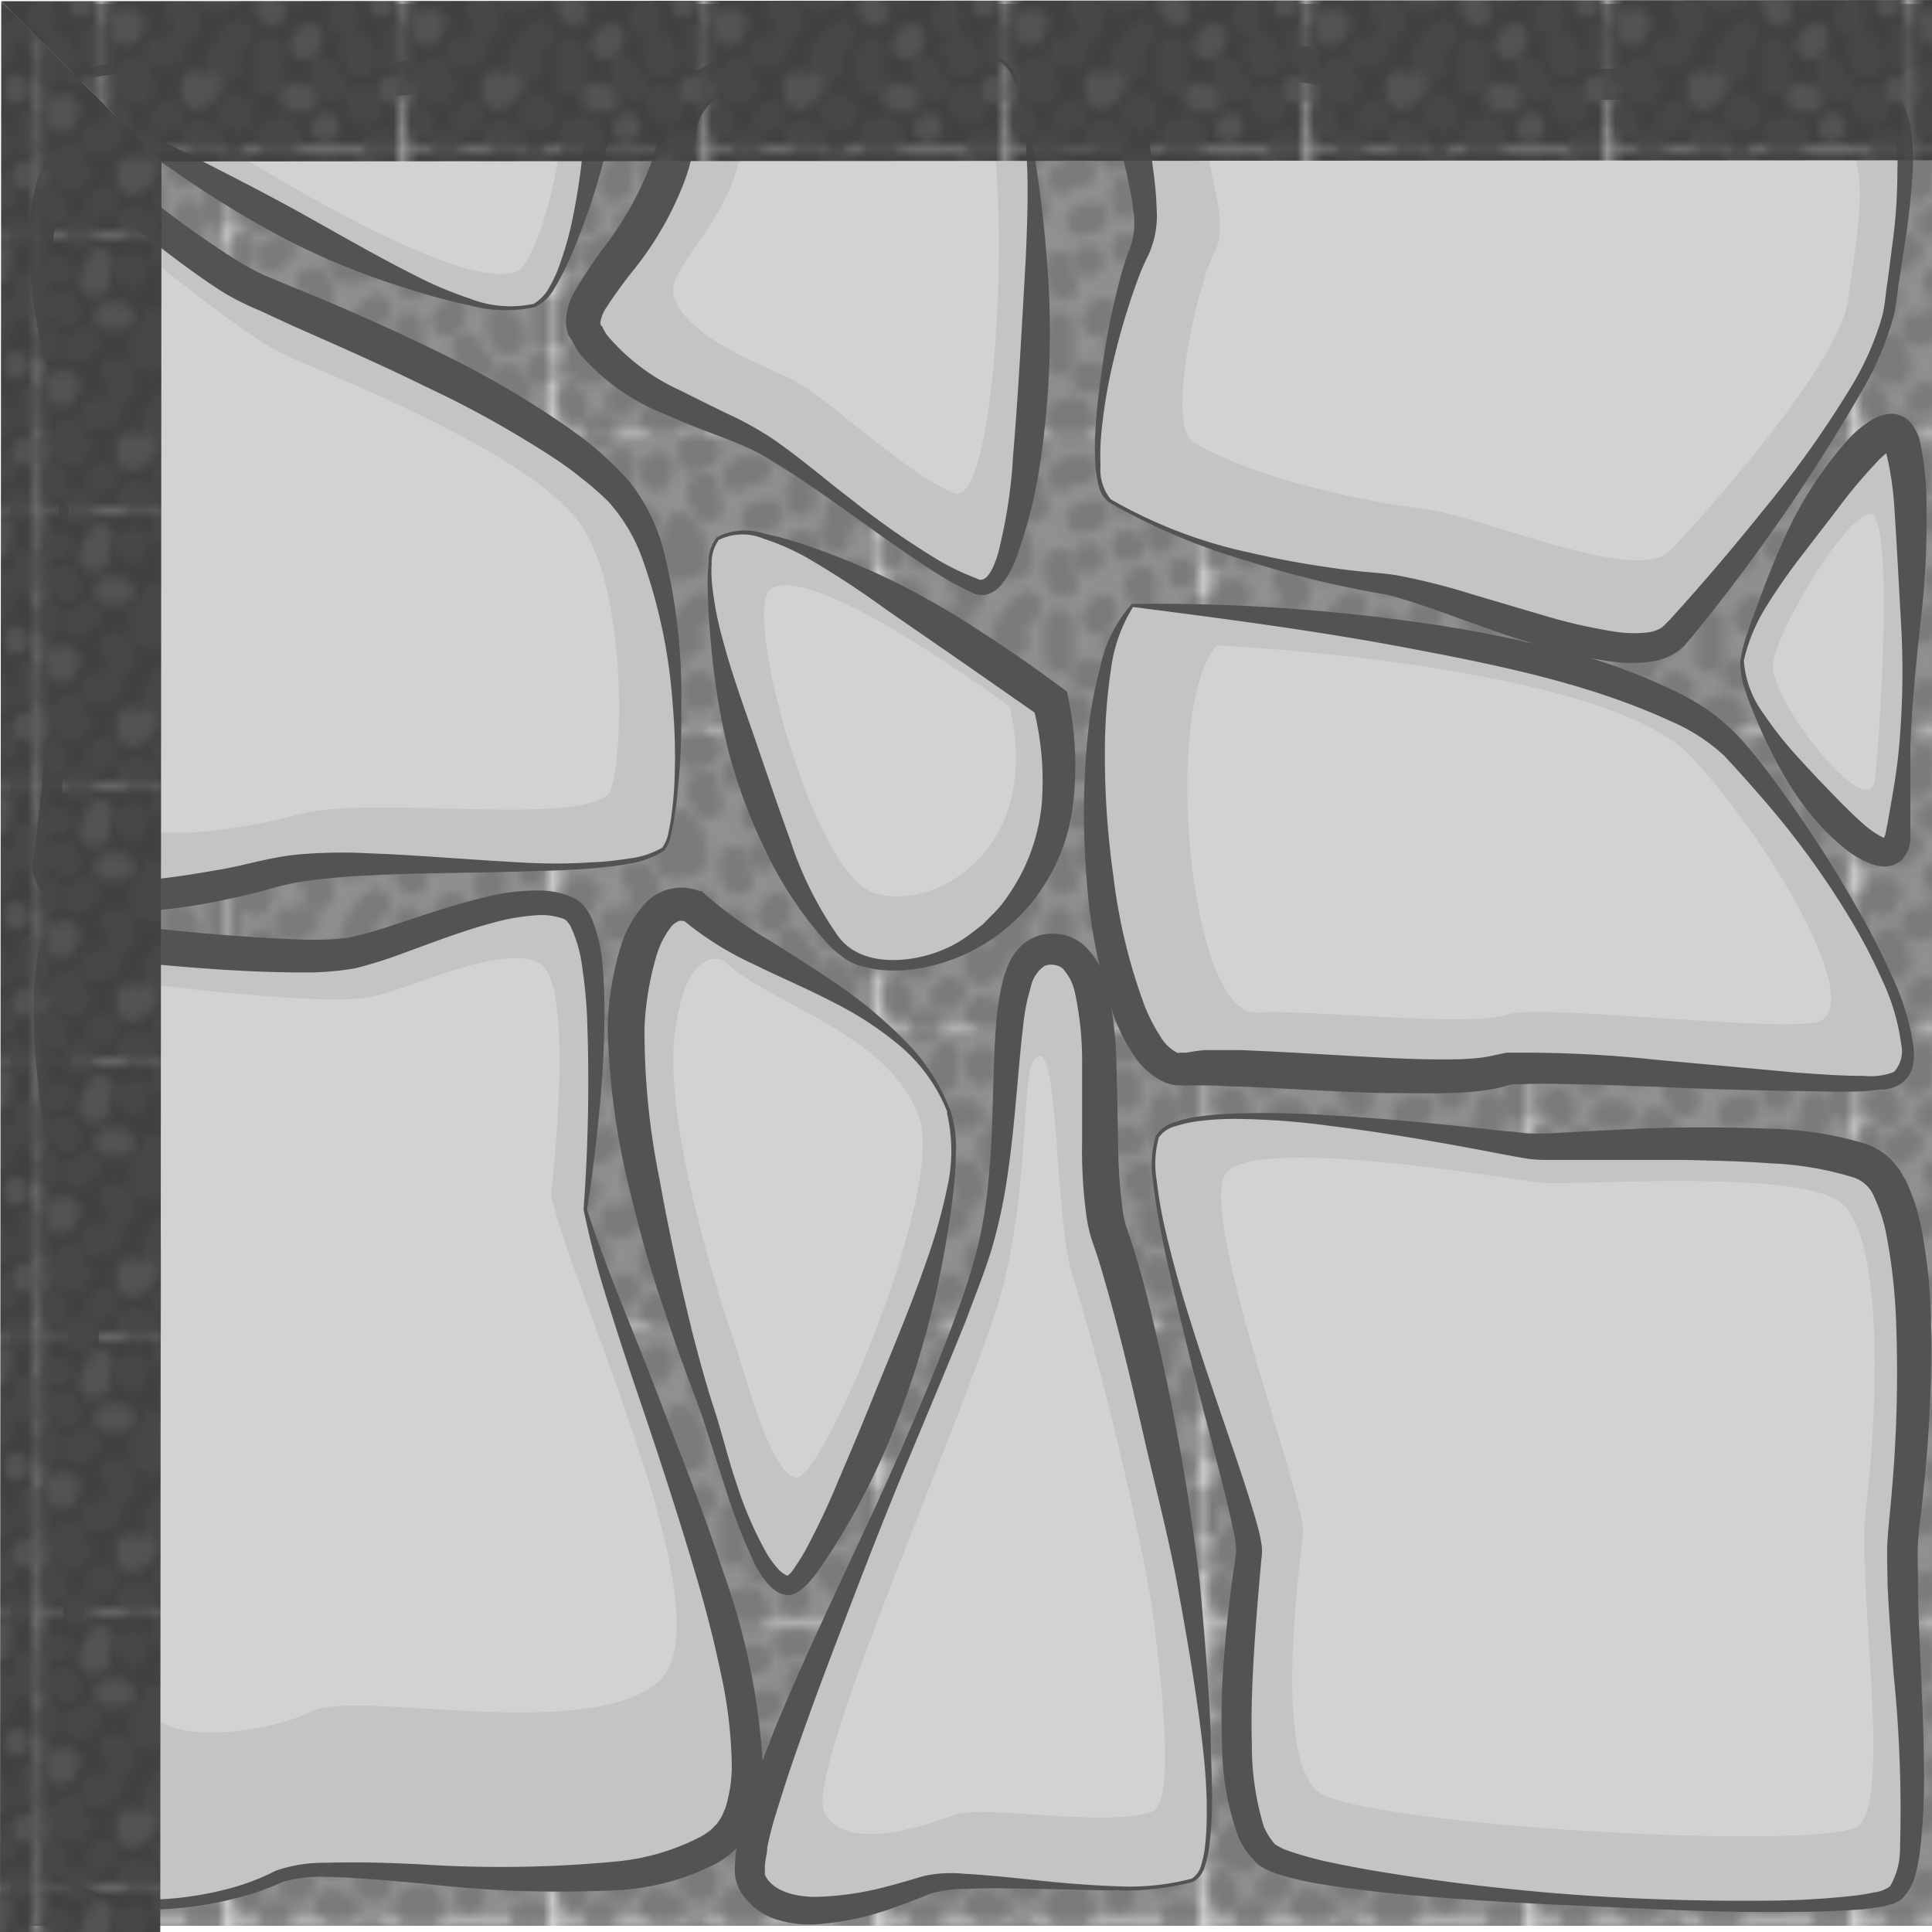 <svg xmlns="http://www.w3.org/2000/svg" xmlns:xlink="http://www.w3.org/1999/xlink" viewBox="0 0 112.23 112.23"><defs><style>.cls-1{fill:none;}.cls-2{fill:#414042;}.cls-3{fill:#494849;}.cls-4{fill:#535254;}.cls-5{fill:#909091;}.cls-6{fill:#7b7b7c;}.cls-7{fill:url(#New_Pattern_Swatch_18);}.cls-8{fill:#c4c4c6;}.cls-9{fill:#dbdbdb;opacity:0.65;}.cls-10{fill:url(#New_Pattern_Swatch_16);}.cls-11{fill:url(#New_Pattern_Swatch_16-3);}</style><pattern id="New_Pattern_Swatch_18" data-name="New Pattern Swatch 18" width="34.49" height="31.78" patternTransform="translate(-5.44 8.14) scale(0.54)" patternUnits="userSpaceOnUse" viewBox="0 0 34.49 31.78"><rect class="cls-1" width="34.49" height="31.78"/><rect class="cls-5" x="0.25" y="31.67" width="34.5" height="31.78"/><path class="cls-6" d="M16.27,33.79c0-.22,0-.43-.05-.65s0-.23,0-.34c0-.3,0,.16-.1.27l-2.46.32c.33.31-.09-.18.16.18a3.37,3.37,0,0,0,.42.5,3.76,3.76,0,0,0,1,.62,1.59,1.59,0,0,0,2.14-.58,1.64,1.64,0,0,0-.56-2.19c-.1-.05-.2-.11-.3-.15s-.22-.1-.07,0-.19-.25-.19-.26a3.26,3.26,0,0,0-.34-.4,1.57,1.57,0,0,0-2.46.33,4.06,4.06,0,0,0-.27,2.34,1.57,1.57,0,1,0,3.13,0Z"/><rect class="cls-5" x="-34.25" y="31.67" width="34.5" height="31.78"/><path class="cls-6" d="M36.88,12.48a1.5,1.5,0,0,0,0-.22c0-.39-.11-.19-.32.59l-2.62-.71,0,.11a1.57,1.57,0,1,0,3-.85l0-.11a1.56,1.56,0,0,0-2.61-.71,2.33,2.33,0,0,0-.58,1.9,1.57,1.57,0,1,0,3.13,0Z"/><path class="cls-6" d="M37.06,27.45l.37.4,0-.09c.12.09.08.24,0,0s-.07-.32-.1-.48a1.58,1.58,0,0,0-1.92-1.12,1.65,1.65,0,0,0-1.1,2,2.77,2.77,0,0,0,1.2,2.11,1.59,1.59,0,0,0,2.14-.58,1.63,1.63,0,0,0-.56-2.19Z"/><rect class="cls-5" x="0.25" y="-0.11" width="34.5" height="31.78"/><path class="cls-6" d="M14.55,16.9a15,15,0,0,0-2.31,2.89,3.05,3.05,0,0,0-.44,2.33,2.18,2.18,0,0,0,2.42,1.45A1.63,1.63,0,0,0,15.79,22a1.6,1.6,0,0,0-1.57-1.6,1.71,1.71,0,0,1-.39,0,.62.62,0,0,1,.33.08,1,1,0,0,1,.53.49,2.4,2.4,0,0,1,.13.68c0,.2,0,.09,0,0-.07.38-.07.12,0,0l.18-.32.18-.27s.27-.37.16-.23.1-.13.13-.16l.25-.31.45-.51.55-.6c1.44-1.46-.78-3.73-2.21-2.27Z"/><path class="cls-6" d="M20.57,23.93V20a1.57,1.57,0,0,0-3.13,0v3.93a1.57,1.57,0,0,0,3.13,0Z"/><path class="cls-6" d="M35.57,21.24V18.12c0-1.64-3.13-1.64-3.13,0v3.12c0,1.65,3.13,1.65,3.13,0Z"/><path class="cls-6" d="M17.5,13.2a3.67,3.67,0,0,0,.88,3.52,1.57,1.57,0,0,0,2.21,0,1.65,1.65,0,0,0,0-2.27c-.11-.12-.13-.13-.07,0s.05.07,0-.07l.05.13c0-.16,0-.18,0-.07s0-.22,0-.21c0-.34-.06.21,0-.14a1.65,1.65,0,0,0-1.1-2A1.56,1.56,0,0,0,17.5,13.2Z"/><path class="cls-6" d="M23.73,18l-.31-.08.93,2.36.09-.15c-.06.06-.06.06,0,0s.26-.25.13-.16a1.67,1.67,0,0,0,.57-2.19A1.56,1.56,0,0,0,23,17.14a4.9,4.9,0,0,0-1.35,1.48A1.63,1.63,0,0,0,22.58,21l.32.09a1.59,1.59,0,0,0,1.93-1.12,1.65,1.65,0,0,0-1.1-2Z"/><path class="cls-6" d="M26.67,10.06h-.48a1.6,1.6,0,0,0-1.57,1.6,1.62,1.62,0,0,0,1.57,1.61h.48a1.61,1.61,0,0,0,0-3.21Z"/><path class="cls-6" d="M33.67,23.06h-.48a1.6,1.6,0,0,0-1.57,1.6,1.62,1.62,0,0,0,1.57,1.61h.48a1.61,1.61,0,0,0,0-3.21Z"/><path class="cls-6" d="M22.84,6.62a4.92,4.92,0,0,0-2.23.71,1.67,1.67,0,0,0-.56,2.2,1.56,1.56,0,0,0,2.14.57l.3-.17c-.09,0-.08,0,0,0s.53-.11.33-.09a1.61,1.61,0,0,0,0-3.21Z"/><path class="cls-6" d="M13,11.3c-.16,0-.33-.23-.44-.24s.05.1.05.08.14.53.19.74.07.46.13.69.07.23.11.35c.22.76-.17-.15.3-.53L14,12a5,5,0,0,1-1,.22,4.85,4.85,0,0,0-.55.09c-.25.06-.25.06,0,0l.79.22c.45.3.14.42.2,0a4.21,4.21,0,0,0,0-.71,1.57,1.57,0,0,0-3.13,0c0,1.43.31,3.64,2.14,3.69a8.7,8.7,0,0,0,2-.31,2.18,2.18,0,0,0,1.75-1.54,3.58,3.58,0,0,0-.18-1.86c-.12-.42-.16-.86-.29-1.28A2.91,2.91,0,0,0,13,8.09a1.61,1.61,0,0,0,0,3.21Z"/><path class="cls-6" d="M8.48,16.86h.25A1,1,0,0,1,8,16.51c-.1-.1-.24-.55-.22-.27a2.87,2.87,0,0,0,.08.38c0,.18,0,.18,0,0,0,.37.09.2.28-.52a1.68,1.68,0,0,0,0,2.27,1.55,1.55,0,0,0,2.21,0,3.14,3.14,0,0,0,.4-3.09,2.15,2.15,0,0,0-2.3-1.62,1.61,1.61,0,0,0,0,3.21Z"/><path class="cls-6" d="M4.87,10.28A2.9,2.9,0,0,0,3,11.83,1.66,1.66,0,0,0,3.54,14a1.56,1.56,0,0,0,2.14-.58,2,2,0,0,1,.11-.2c.06-.09,0-.08,0,0s-.39.16-.06.08a1.63,1.63,0,0,0,1.1-2,1.6,1.6,0,0,0-1.93-1.12Z"/><path class="cls-6" d="M9.28,7.28H7.84a1.6,1.6,0,0,0,0,3.2H9.28a1.6,1.6,0,0,0,0-3.2Z"/><path class="cls-6" d="M14.71,4.15c-1.39,1.19-.53,3.25.48,4.39a1.55,1.55,0,0,0,2.21,0,1.66,1.66,0,0,0,0-2.27c.18.21-.07-.12-.1-.17s-.21-.46-.09-.18c0,0-.15-.4-.15-.4l0,.55c-.3.44-.34.56-.12.35a1.65,1.65,0,0,0,0-2.27,1.56,1.56,0,0,0-2.21,0Z"/><path class="cls-6" d="M20.12,5.52a3.34,3.34,0,0,0,.4-.25c.07,0,.46-.28.38-.24s-.09,0,.09,0l.57,0a1.61,1.61,0,0,0,0-3.21A4.6,4.6,0,0,0,20,2a7.36,7.36,0,0,0-1.41.76A1.64,1.64,0,0,0,18,5a1.57,1.57,0,0,0,2.14.57Z"/><path class="cls-6" d="M24.62,5.61V6.75a1.57,1.57,0,1,0,3.13,0V5.61a1.57,1.57,0,1,0-3.13,0Z"/><path class="cls-6" d="M25.33,3.4l.47-.1c.33-.07-.15,0,.23,0A1.61,1.61,0,0,0,26,.08,7.84,7.84,0,0,0,24.5.3a1.62,1.62,0,0,0-1.1,2A1.6,1.6,0,0,0,25.33,3.4Z"/><path class="cls-6" d="M26.84,14.29A2.26,2.26,0,0,0,26,16.07a3.37,3.37,0,0,0,.58,1.63,1.57,1.57,0,0,0,2.14.58,1.65,1.65,0,0,0,.56-2.2,2.91,2.91,0,0,0-.27-.49.9.9,0,0,1,0,1q-.16.23.06,0a1.65,1.65,0,0,0,0-2.27,1.56,1.56,0,0,0-2.21,0Z"/><path class="cls-6" d="M23.72,22.72c.47,1.39,1.14,3.31,3,3.14a1.63,1.63,0,0,0,1.56-1.61,1.6,1.6,0,0,0-1.56-1.6c-.25,0,.14.05.21.08s.39.27.19.11c.13.1.13.22,0,0L27,22.58c.17.32,0-.07-.07-.21s-.1-.34-.16-.51a1.6,1.6,0,0,0-1.93-1.12,1.64,1.64,0,0,0-1.09,2Z"/><path class="cls-6" d="M21.72,27H22c.06,0,.39.07.17,0s.06,0,.08,0c.21.12-.36-.2.09.06a1.57,1.57,0,0,0,2.14-.58A1.64,1.64,0,0,0,24,24.34a4.37,4.37,0,0,0-2.23-.55,1.61,1.61,0,0,0,0,3.21Z"/><path class="cls-6" d="M21.88,14.57h.48a1.61,1.61,0,0,0,0-3.21h-.48a1.61,1.61,0,0,0,0,3.21Z"/><path class="cls-6" d="M28.77,8.06a1.82,1.82,0,0,1-.07.67c0,.15-.08.3-.13.45s-.12.38,0,.08a2.65,2.65,0,0,0,0,2.39,1.56,1.56,0,0,0,2.14.58,1.65,1.65,0,0,0,.56-2.2c0,.78.06,1,.16.6-.11.24-.07.15.11-.27a6,6,0,0,0,.19-.6,6.51,6.51,0,0,0,.23-1.7,1.57,1.57,0,1,0-3.13,0Z"/><path class="cls-6" d="M27.87,3.48A2.75,2.75,0,0,0,29.14,5,1.62,1.62,0,0,0,31,4.73a1.66,1.66,0,0,0,.24-1.94l-.14-.25a1.82,1.82,0,0,1,.13.51c0,.12,0,.09.08-.09l.18-.3A1.67,1.67,0,0,0,31,.46,1.58,1.58,0,0,0,28.82,1a4.07,4.07,0,0,0-.67,1.75,2.73,2.73,0,0,0,.43,1.62l2.14-2.2c-.16-.08-.17-.07,0,0s.12.15.06,0-.16-.34-.2-.43a1.55,1.55,0,0,0-2.14-.58,1.67,1.67,0,0,0-.56,2.2Z"/><path class="cls-6" d="M32.25,16.19a1.61,1.61,0,0,0,0-3.21c-2,0-2,3.21,0,3.21Z"/><path class="cls-6" d="M28.86,21.44a1.33,1.33,0,0,0,.4,0c-.76-.66-1-.8-.8-.41.06.14.07.16,0,0s.05.19.06.23c.13.46-.14.14.05-.39l.4-.71a.91.91,0,0,1,.93-.21l.69.41c.18.15.5.84.06,0a3.54,3.54,0,0,0-.39-.54,1.55,1.55,0,0,0-2.21,0,1.67,1.67,0,0,0,0,2.27.67.67,0,0,1-.21-.36l.15.38a2,2,0,0,0,.33.47,1.83,1.83,0,0,0,1.34.54,2,2,0,0,0,2-2,4.49,4.49,0,0,0-.58-1.89,2.23,2.23,0,0,0-2.25-1.06,1.61,1.61,0,0,0,0,3.21Z"/><path class="cls-6" d="M14.39,25.32a2.53,2.53,0,0,0-1.23,2,2.31,2.31,0,0,0,1.38,2A1.88,1.88,0,0,0,16.7,29,3.2,3.2,0,0,0,17.38,27a1.58,1.58,0,0,0-1.56-1.6A1.63,1.63,0,0,0,14.25,27c0-.21,0-.23,0,0s0,.16,0,0c.23-.59.8-.74,1.73-.45.44.74.43,1.24,0,1.52a1.67,1.67,0,0,0,.56-2.19,1.56,1.56,0,0,0-2.14-.58Z"/><path class="cls-6" d="M11,23c-.19.21-.37.43-.56.63a2.68,2.68,0,0,1-.3.28c.14-.11.14-.12,0,0a.81.81,0,0,1,.37-.12l1.35.79c-.21-.29-.08,0-.06.2s0,.12,0-.05a2.87,2.87,0,0,0,.05-.31,1.65,1.65,0,0,0-1.09-2A1.59,1.59,0,0,0,8.88,23.5a4.65,4.65,0,0,0-.07,1.82,1.92,1.92,0,0,0,2,1.58,4.22,4.22,0,0,0,2.39-1.68,1.66,1.66,0,0,0,0-2.27A1.56,1.56,0,0,0,11,23Z"/><path class="cls-6" d="M6.73,18.7s-.4.32-.15.15c0,0-.34.18-.2.12s-.19,0-.19,0l1.37.57a1.27,1.27,0,0,1-.12-.23,1.58,1.58,0,0,0-2.15-.57A1.65,1.65,0,0,0,4.73,21,2,2,0,0,0,7,22.11,4.23,4.23,0,0,0,9,21,1.66,1.66,0,0,0,9,18.7a1.58,1.58,0,0,0-2.22,0Z"/><path class="cls-6" d="M3.05,15.29a2.1,2.1,0,0,0-1.27,4,1.57,1.57,0,0,0,2.15-.58,1.67,1.67,0,0,0-.56-2.19l-.17-.12c-.19-.13-.09,0,.29.29l.21.81c-1.2.71-1.51,1.05-.91,1l.26,0a1.59,1.59,0,0,0,1.57-1.61,1.62,1.62,0,0,0-1.57-1.6Z"/><path class="cls-6" d="M12.06,3.31c-.15-.29,0,.3,0,0,.09.61-.4,1.43-1,1.44a1.61,1.61,0,0,0,0-3.21A2,2,0,0,0,9,2.94a2.67,2.67,0,0,0,.34,2,1.56,1.56,0,0,0,2.14.57,1.64,1.64,0,0,0,.56-2.19Z"/><path class="cls-6" d="M20.35,27.61a6.94,6.94,0,0,0-1.82.65,2,2,0,0,0-.3,3.38,4.41,4.41,0,0,0,2.48.47,2,2,0,0,0,1.75-.72,2.22,2.22,0,0,0,0-2.39,1.56,1.56,0,0,0-2.14-.57,1.64,1.64,0,0,0-.56,2.19,1.59,1.59,0,0,0-.07-.2L20.44,29a1.17,1.17,0,0,1,.4-.13h-.25c-.13,0-.26,0-.39,0h-.44c-.31,0,.17,0,.27.14l.4,1.56c.06-.36-.45.61-.24.39l-.08.08c.12-.13.16-.09,0,0l.27-.1c.27-.09.55-.15.83-.22a1.64,1.64,0,0,0,1.09-2,1.59,1.59,0,0,0-1.92-1.12Z"/><path class="cls-6" d="M24.36,28l-.16.33a1.66,1.66,0,0,0,.56,2.19A1.55,1.55,0,0,0,26.9,30l.16-.33a1.66,1.66,0,0,0-.56-2.19,1.55,1.55,0,0,0-2.14.57Z"/><path class="cls-6" d="M28.13,25.72a2.55,2.55,0,0,0,1.06,2.6,2.13,2.13,0,0,0,2.94-.62,1.62,1.62,0,0,0,0-1.62c-.31-.42-.69-.76-1-1.16a1.54,1.54,0,0,0-2.21,0,1.67,1.67,0,0,0,0,2.27c.1.13.21.24.32.36s.35.35.19.15V26.08l-.05.08.56-.58.53-.12c.21,0,.26.05.14,0s-.08,0,0,0a.9.9,0,0,1,.58.65c.08.09,0,.21,0,0a3,3,0,0,0,0-.42,1.6,1.6,0,0,0-1.56-1.6,1.63,1.63,0,0,0-1.57,1.6Z"/><path class="cls-6" d="M16.27,2c0-.22,0-.43-.05-.65s0-.23,0-.34c0-.3,0,.16-.1.27l-2.46.32c.33.31-.09-.18.16.18a3.37,3.37,0,0,0,.42.5,3.76,3.76,0,0,0,1,.62,1.59,1.59,0,0,0,2.14-.58,1.65,1.65,0,0,0-.56-2.2L16.47,0c-.1,0-.22-.1-.07,0s-.19-.25-.19-.26a3.26,3.26,0,0,0-.34-.4,1.57,1.57,0,0,0-2.46.33A4.06,4.06,0,0,0,13.14,2a1.57,1.57,0,1,0,3.13,0Z"/><path class="cls-6" d="M5.32,2.67c0-.2,0,0,0,0,.1-.11,0-.08,0,0l-.32.52A3,3,0,0,0,4.43,5.1a1.81,1.81,0,0,0,3.24.83,1.68,1.68,0,0,0,0-2.27,1.55,1.55,0,0,0-2.21,0c-.29.3-.08.24.63-.19l.79.22-.06,0,.56.58a.92.92,0,0,1,.11.91l.15-.27c.1-.17.22-.34.32-.52a4,4,0,0,0,.49-1.68A1.6,1.6,0,0,0,6.88,1.06,1.63,1.63,0,0,0,5.32,2.67Z"/><path class="cls-6" d="M3.21,6.78l1.22,1c0,.3,0,.38,0,.25a.76.76,0,0,1,0-.15,2.33,2.33,0,0,0-.27-1A1.82,1.82,0,0,0,2.42,6,1.63,1.63,0,0,0,.85,7.57c0,.78.7,1.72,1.57,1.61.7-.1-1-.56-1.08-1.13-.06-.27,0-.11,0,0a3,3,0,0,0,.17.85A1.78,1.78,0,0,0,3.21,10a1.61,1.61,0,0,0,0-3.21Z"/><path class="cls-6" d="M2.89,2.26,2.57,2.1a1.58,1.58,0,0,0-2.14.57A1.64,1.64,0,0,0,1,4.87L1.31,5a1.58,1.58,0,0,0,2.14-.57,1.65,1.65,0,0,0-.56-2.2Z"/><path class="cls-6" d="M2.39,12.48c0-.08,0-.15,0-.22,0-.39-.11-.19-.32.59l-2.62-.71,0,.11A1.61,1.61,0,0,0,1.4,13.37a1.62,1.62,0,0,0,1.09-2l0-.11a1.57,1.57,0,0,0-2.62-.71,2.33,2.33,0,0,0-.58,1.9,1.62,1.62,0,0,0,1.57,1.6,1.6,1.6,0,0,0,1.57-1.6Z"/><path class="cls-6" d="M2.64,21.23a2.72,2.72,0,0,0-1.92,2.9A2,2,0,0,0,2,25.76a3.94,3.94,0,0,0,1,.22c.06,0,.16,0,.22,0-.2.05-.47-.17-.58-.31A1.58,1.58,0,0,0,5,26a2.47,2.47,0,0,0,.51-2.59,7.49,7.49,0,0,0-.8-1.94,1.59,1.59,0,0,0-2.14-.58A1.65,1.65,0,0,0,2,23.1l.14.22c-.08-.13,0-.11,0,0s.14.41.21.62a3.52,3.52,0,0,1,.15.42c0,.09,0,.27,0,.09s-.08-.46.24-.74l2.46.33a2.75,2.75,0,0,0-1.47-1.18A6.63,6.63,0,0,0,3,22.78c.21,0,.23,0,.05,0a1.74,1.74,0,0,1,.33.18l.4.71c-.11-.29,0,.44,0,.45,0-.27-.08.13,0,0s-.17.16,0,0-.62.25-.29.2a1.62,1.62,0,0,0,1.09-2,1.6,1.6,0,0,0-1.92-1.12Z"/><path class="cls-6" d="M5.8,27.52c1.22-.7,1.53-1.07.92-1.11A1.58,1.58,0,0,0,5.16,28a1.63,1.63,0,0,0,1.56,1.61,2.06,2.06,0,0,0,2.21-2.1,1.59,1.59,0,0,0-1.57-1.6,1.61,1.61,0,0,0-1.56,1.6Z"/><path class="cls-6" d="M10.3,28.1a1.86,1.86,0,0,0-.77,3.14c.74.7,1.85.51,2.78.51a1.61,1.61,0,0,0,0-3.21H11.06l.69.41.1.15.22.81,0,.24-.4.71.07-.06-.69.41.12,0a1.64,1.64,0,0,0,1.09-2A1.59,1.59,0,0,0,10.3,28.1Z"/><path class="cls-6" d="M5,29.35A2.29,2.29,0,0,0,3.22,30a1.65,1.65,0,0,0,0,2.27,1.59,1.59,0,0,0,2.22,0c-.66.18-.82.29-.47.3A1.58,1.58,0,0,0,6.53,31,1.64,1.64,0,0,0,5,29.35Z"/><path class="cls-6" d="M2.57,27.45l.37.4,0-.09c.12.09.08.24,0,0s-.07-.32-.1-.48A1.58,1.58,0,0,0,.88,26.14a1.65,1.65,0,0,0-1.09,2A2.77,2.77,0,0,0,1,30.22a1.59,1.59,0,0,0,2.14-.58,1.64,1.64,0,0,0-.56-2.19Z"/><path class="cls-6" d="M31.5,32.56h1.11A1.6,1.6,0,0,0,34.18,31a1.62,1.62,0,0,0-1.57-1.61H31.5a1.61,1.61,0,0,0,0,3.21Z"/><path class="cls-6" d="M32,5.45A12.58,12.58,0,0,0,32,8.39a1.58,1.58,0,0,0,2.87.38L35,8.55a1.66,1.66,0,0,0-.56-2.2,1.58,1.58,0,0,0-2.15.58l-.13.22,2.86.39c0-.19,0-.21,0,0,0-.11,0-.23,0-.34a4.51,4.51,0,0,1,0-.52c0-.4.05-.79.05-1.18a1.57,1.57,0,1,0-3.13,0Z"/><rect class="cls-5" x="-34.25" y="-0.11" width="34.5" height="31.78"/><path class="cls-6" d="M1.08,21.24V18.12c0-1.64-3.13-1.64-3.13,0v3.12c0,1.65,3.13,1.65,3.13,0Z"/><path class="cls-6" d="M-.83,23.06h-.48a1.6,1.6,0,0,0-1.56,1.6,1.62,1.62,0,0,0,1.56,1.61h.48A1.61,1.61,0,0,0,.74,24.66a1.61,1.61,0,0,0-1.57-1.6Z"/><path class="cls-6" d="M-2.53,5.45a12.58,12.58,0,0,0,.08,2.94,1.57,1.57,0,0,0,2.86.38l.14-.22A1.66,1.66,0,0,0,0,6.35a1.57,1.57,0,0,0-2.14.58l-.13.22,2.86.39c0-.19,0-.21,0,0,0-.11,0-.23,0-.34s0-.35,0-.52c0-.4,0-.79.06-1.18A1.61,1.61,0,0,0-1,3.84,1.62,1.62,0,0,0-2.53,5.45Z"/><path class="cls-6" d="M20.35-4.17a6.94,6.94,0,0,0-1.82.65,2,2,0,0,0-.3,3.38,4.41,4.41,0,0,0,2.48.47,2,2,0,0,0,1.75-.72,2.22,2.22,0,0,0,0-2.39,1.56,1.56,0,0,0-2.14-.57,1.64,1.64,0,0,0-.56,2.19,1.18,1.18,0,0,0-.07-.2l.78-1.39a1.17,1.17,0,0,1,.4-.13h-.25l-.39,0h-.44c-.31,0,.17,0,.27.14l.4,1.56c.06-.36-.45.61-.24.39l-.08.08c.12-.13.16-.09,0,0l.27-.1c.27-.09.55-.15.83-.22a1.64,1.64,0,0,0,1.09-2,1.59,1.59,0,0,0-1.92-1.12Z"/><path class="cls-6" d="M5-2.43a2.29,2.29,0,0,0-1.75.64,1.65,1.65,0,0,0,0,2.27,1.59,1.59,0,0,0,2.22,0c-.66.18-.82.29-.47.3A1.58,1.58,0,0,0,6.53-.82,1.64,1.64,0,0,0,5-2.43Z"/><path class="cls-6" d="M31.5.78h1.11a1.61,1.61,0,0,0,1.57-1.6,1.62,1.62,0,0,0-1.57-1.61H31.5A1.61,1.61,0,0,0,29.93-.82,1.61,1.61,0,0,0,31.5.78Z"/></pattern><pattern id="New_Pattern_Swatch_16" data-name="New Pattern Swatch 16" width="34.49" height="31.78" patternTransform="translate(2.35 13.91) scale(0.5)" patternUnits="userSpaceOnUse" viewBox="0 0 34.49 31.78"><rect class="cls-1" width="34.49" height="31.78"/><rect class="cls-2" x="0.25" y="31.67" width="34.5" height="31.78"/><path class="cls-3" d="M16.27,33.79c0-.22,0-.43-.05-.65s0-.23,0-.34c0-.3,0,.16-.1.27l-2.46.32c.33.31-.09-.18.16.18a3.37,3.37,0,0,0,.42.5,3.76,3.76,0,0,0,1,.62,1.59,1.59,0,0,0,2.14-.58,1.64,1.64,0,0,0-.56-2.19c-.1-.05-.2-.11-.3-.15s-.22-.1-.07,0-.19-.25-.19-.26a3.26,3.26,0,0,0-.34-.4,1.57,1.57,0,0,0-2.46.33,4.06,4.06,0,0,0-.27,2.34,1.57,1.57,0,1,0,3.13,0Z"/><rect class="cls-2" x="-34.25" y="31.67" width="34.5" height="31.78"/><path class="cls-3" d="M36.88,12.48a1.5,1.5,0,0,0,0-.22c0-.39-.11-.19-.32.59l-2.62-.71,0,.11a1.57,1.57,0,1,0,3-.85l0-.11a1.56,1.56,0,0,0-2.61-.71,2.33,2.33,0,0,0-.58,1.9,1.57,1.57,0,1,0,3.13,0Z"/><path class="cls-3" d="M37.06,27.45l.37.4,0-.09c.12.09.08.24,0,0s-.07-.32-.1-.48a1.58,1.58,0,0,0-1.92-1.12,1.65,1.65,0,0,0-1.1,2,2.77,2.77,0,0,0,1.2,2.11,1.59,1.59,0,0,0,2.14-.58,1.63,1.63,0,0,0-.56-2.19Z"/><rect class="cls-2" x="0.25" y="-0.11" width="34.5" height="31.78"/><path class="cls-3" d="M14.55,16.9a15,15,0,0,0-2.31,2.89,3.05,3.05,0,0,0-.44,2.33,2.18,2.18,0,0,0,2.42,1.45A1.63,1.63,0,0,0,15.79,22a1.6,1.6,0,0,0-1.57-1.6,1.71,1.71,0,0,1-.39,0,.62.62,0,0,1,.33.08,1,1,0,0,1,.53.49,2.4,2.4,0,0,1,.13.68c0,.2,0,.09,0,0-.07.38-.07.12,0,0l.18-.32.18-.27s.27-.37.16-.23.1-.13.13-.16l.25-.31.45-.51.55-.6c1.44-1.46-.78-3.73-2.21-2.27Z"/><path class="cls-3" d="M20.57,23.93V20a1.57,1.57,0,0,0-3.13,0v3.93a1.57,1.57,0,0,0,3.13,0Z"/><path class="cls-3" d="M35.57,21.24V18.12c0-1.64-3.13-1.64-3.13,0v3.12c0,1.65,3.13,1.65,3.13,0Z"/><path class="cls-4" d="M17.5,13.2a3.67,3.67,0,0,0,.88,3.52,1.57,1.57,0,0,0,2.21,0,1.65,1.65,0,0,0,0-2.27c-.11-.12-.13-.13-.07,0s.05.07,0-.07l.05.13c0-.16,0-.18,0-.07s0-.22,0-.21c0-.34-.06.21,0-.14a1.65,1.65,0,0,0-1.1-2A1.56,1.56,0,0,0,17.5,13.2Z"/><path class="cls-4" d="M23.73,18l-.31-.08.93,2.36.09-.15c-.06.06-.06.06,0,0s.26-.25.13-.16a1.67,1.67,0,0,0,.57-2.19A1.56,1.56,0,0,0,23,17.14a4.9,4.9,0,0,0-1.35,1.48A1.63,1.63,0,0,0,22.58,21l.32.09a1.59,1.59,0,0,0,1.93-1.12,1.65,1.65,0,0,0-1.1-2Z"/><path class="cls-4" d="M26.67,10.06h-.48a1.6,1.6,0,0,0-1.57,1.6,1.62,1.62,0,0,0,1.57,1.61h.48a1.61,1.61,0,0,0,0-3.21Z"/><path class="cls-4" d="M33.67,23.06h-.48a1.6,1.6,0,0,0-1.57,1.6,1.62,1.62,0,0,0,1.57,1.61h.48a1.61,1.61,0,0,0,0-3.21Z"/><path class="cls-3" d="M22.84,6.62a4.92,4.92,0,0,0-2.23.71,1.67,1.67,0,0,0-.56,2.2,1.56,1.56,0,0,0,2.14.57l.3-.17c-.09,0-.08,0,0,0s.53-.11.33-.09a1.61,1.61,0,0,0,0-3.21Z"/><path class="cls-3" d="M13,11.3c-.16,0-.33-.23-.44-.24s.05.1.05.08.14.53.19.74.07.46.13.69.07.23.11.35c.22.76-.17-.15.3-.53L14,12a5,5,0,0,1-1,.22,4.85,4.85,0,0,0-.55.09c-.25.06-.25.06,0,0l.79.22c.45.3.14.42.2,0a4.21,4.21,0,0,0,0-.71,1.57,1.57,0,0,0-3.13,0c0,1.43.31,3.64,2.14,3.69a8.7,8.7,0,0,0,2-.31,2.18,2.18,0,0,0,1.75-1.54,3.58,3.58,0,0,0-.18-1.86c-.12-.42-.16-.86-.29-1.28A2.91,2.91,0,0,0,13,8.09a1.61,1.61,0,0,0,0,3.21Z"/><path class="cls-3" d="M8.48,16.86h.25A1,1,0,0,1,8,16.51c-.1-.1-.24-.55-.22-.27a2.87,2.87,0,0,0,.08.38c0,.18,0,.18,0,0,0,.37.09.2.28-.52a1.68,1.68,0,0,0,0,2.27,1.55,1.55,0,0,0,2.21,0,3.14,3.14,0,0,0,.4-3.09,2.15,2.15,0,0,0-2.3-1.62,1.61,1.61,0,0,0,0,3.21Z"/><path class="cls-3" d="M4.87,10.28A2.9,2.9,0,0,0,3,11.83,1.66,1.66,0,0,0,3.54,14a1.56,1.56,0,0,0,2.14-.58,2,2,0,0,1,.11-.2c.06-.09,0-.08,0,0s-.39.16-.06.08a1.63,1.63,0,0,0,1.1-2,1.6,1.6,0,0,0-1.93-1.12Z"/><path class="cls-4" d="M9.28,7.28H7.84a1.6,1.6,0,0,0,0,3.2H9.28a1.6,1.6,0,0,0,0-3.2Z"/><path class="cls-3" d="M14.71,4.15c-1.39,1.19-.53,3.25.48,4.39a1.55,1.55,0,0,0,2.21,0,1.66,1.66,0,0,0,0-2.27c.18.21-.07-.12-.1-.17s-.21-.46-.09-.18c0,0-.15-.4-.15-.4l0,.55c-.3.44-.34.56-.12.35a1.65,1.65,0,0,0,0-2.27,1.56,1.56,0,0,0-2.21,0Z"/><path class="cls-4" d="M20.12,5.52a3.34,3.34,0,0,0,.4-.25c.07,0,.46-.28.38-.24s-.09,0,.09,0l.57,0a1.61,1.61,0,0,0,0-3.21A4.6,4.6,0,0,0,20,2a7.36,7.36,0,0,0-1.41.76A1.64,1.64,0,0,0,18,5a1.57,1.57,0,0,0,2.14.57Z"/><path class="cls-3" d="M24.62,5.61V6.75a1.57,1.57,0,1,0,3.13,0V5.61a1.57,1.57,0,1,0-3.13,0Z"/><path class="cls-3" d="M25.33,3.4l.47-.1c.33-.07-.15,0,.23,0A1.61,1.61,0,0,0,26,.08,7.84,7.84,0,0,0,24.5.3a1.62,1.62,0,0,0-1.1,2A1.6,1.6,0,0,0,25.33,3.4Z"/><path class="cls-3" d="M26.84,14.29A2.26,2.26,0,0,0,26,16.07a3.37,3.37,0,0,0,.58,1.63,1.57,1.57,0,0,0,2.14.58,1.65,1.65,0,0,0,.56-2.2,2.91,2.91,0,0,0-.27-.49.9.9,0,0,1,0,1q-.16.23.06,0a1.65,1.65,0,0,0,0-2.27,1.56,1.56,0,0,0-2.21,0Z"/><path class="cls-3" d="M23.72,22.72c.47,1.39,1.14,3.31,3,3.14a1.63,1.63,0,0,0,1.56-1.61,1.6,1.6,0,0,0-1.56-1.6c-.25,0,.14.05.21.08s.39.27.19.11c.13.1.13.22,0,0L27,22.58c.17.32,0-.07-.07-.21s-.1-.34-.16-.51a1.6,1.6,0,0,0-1.93-1.12,1.64,1.64,0,0,0-1.09,2Z"/><path class="cls-4" d="M21.72,27H22c.06,0,.39.07.17,0s.06,0,.08,0c.21.12-.36-.2.09.06a1.57,1.57,0,0,0,2.14-.58A1.64,1.64,0,0,0,24,24.34a4.37,4.37,0,0,0-2.23-.55,1.61,1.61,0,0,0,0,3.21Z"/><path class="cls-3" d="M21.88,14.57h.48a1.61,1.61,0,0,0,0-3.21h-.48a1.61,1.61,0,0,0,0,3.21Z"/><path class="cls-3" d="M28.77,8.06a1.82,1.82,0,0,1-.07.67c0,.15-.08.3-.13.45s-.12.38,0,.08a2.65,2.65,0,0,0,0,2.39,1.56,1.56,0,0,0,2.14.58,1.65,1.65,0,0,0,.56-2.2c0,.78.06,1,.16.6-.11.24-.07.15.11-.27a6,6,0,0,0,.19-.6,6.51,6.51,0,0,0,.23-1.7,1.57,1.57,0,1,0-3.13,0Z"/><path class="cls-4" d="M27.87,3.48A2.75,2.75,0,0,0,29.14,5,1.62,1.62,0,0,0,31,4.73a1.66,1.66,0,0,0,.24-1.94l-.14-.25a1.82,1.82,0,0,1,.13.51c0,.12,0,.09.08-.09l.18-.3A1.67,1.67,0,0,0,31,.46,1.58,1.58,0,0,0,28.82,1a4.07,4.07,0,0,0-.67,1.75,2.73,2.73,0,0,0,.43,1.62l2.14-2.2c-.16-.08-.17-.07,0,0s.12.15.06,0-.16-.34-.2-.43a1.55,1.55,0,0,0-2.14-.58,1.67,1.67,0,0,0-.56,2.2Z"/><path class="cls-4" d="M32.25,16.19a1.61,1.61,0,0,0,0-3.21c-2,0-2,3.21,0,3.21Z"/><path class="cls-3" d="M28.86,21.44a1.33,1.33,0,0,0,.4,0c-.76-.66-1-.8-.8-.41.06.14.07.16,0,0s.05.19.06.23c.13.46-.14.14.05-.39l.4-.71a.91.91,0,0,1,.93-.21l.69.41c.18.15.5.84.06,0a3.54,3.54,0,0,0-.39-.54,1.55,1.55,0,0,0-2.21,0,1.67,1.67,0,0,0,0,2.27.67.67,0,0,1-.21-.36l.15.38a2,2,0,0,0,.33.47,1.83,1.83,0,0,0,1.34.54,2,2,0,0,0,2-2,4.49,4.49,0,0,0-.58-1.89,2.23,2.23,0,0,0-2.25-1.06,1.61,1.61,0,0,0,0,3.21Z"/><path class="cls-3" d="M14.39,25.32a2.53,2.53,0,0,0-1.23,2,2.31,2.31,0,0,0,1.38,2A1.88,1.88,0,0,0,16.7,29,3.2,3.2,0,0,0,17.38,27a1.58,1.58,0,0,0-1.56-1.6A1.63,1.63,0,0,0,14.25,27c0-.21,0-.23,0,0s0,.16,0,0c.23-.59.8-.74,1.73-.45.44.74.43,1.24,0,1.52a1.67,1.67,0,0,0,.56-2.19,1.56,1.56,0,0,0-2.14-.58Z"/><path class="cls-4" d="M11,23c-.19.21-.37.43-.56.63a2.68,2.68,0,0,1-.3.28c.14-.11.14-.12,0,0a.81.81,0,0,1,.37-.12l1.35.79c-.21-.29-.08,0-.06.2s0,.12,0-.05a2.87,2.87,0,0,0,.05-.31,1.65,1.65,0,0,0-1.09-2A1.59,1.59,0,0,0,8.88,23.5a4.65,4.65,0,0,0-.07,1.82,1.92,1.92,0,0,0,2,1.58,4.22,4.22,0,0,0,2.39-1.68,1.66,1.66,0,0,0,0-2.27A1.56,1.56,0,0,0,11,23Z"/><path class="cls-3" d="M6.73,18.7s-.4.32-.15.15c0,0-.34.18-.2.12s-.19,0-.19,0l1.37.57a1.27,1.27,0,0,1-.12-.23,1.58,1.58,0,0,0-2.15-.57A1.65,1.65,0,0,0,4.73,21,2,2,0,0,0,7,22.11,4.23,4.23,0,0,0,9,21,1.66,1.66,0,0,0,9,18.7a1.58,1.58,0,0,0-2.22,0Z"/><path class="cls-4" d="M3.05,15.29a2.1,2.1,0,0,0-1.27,4,1.57,1.57,0,0,0,2.15-.58,1.67,1.67,0,0,0-.56-2.19l-.17-.12c-.19-.13-.09,0,.29.29l.21.81c-1.2.71-1.51,1.05-.91,1l.26,0a1.59,1.59,0,0,0,1.57-1.61,1.62,1.62,0,0,0-1.57-1.6Z"/><path class="cls-3" d="M12.06,3.31c-.15-.29,0,.3,0,0,.09.61-.4,1.43-1,1.44a1.61,1.61,0,0,0,0-3.21A2,2,0,0,0,9,2.94a2.67,2.67,0,0,0,.34,2,1.56,1.56,0,0,0,2.14.57,1.64,1.64,0,0,0,.56-2.19Z"/><path class="cls-3" d="M20.35,27.61a6.94,6.94,0,0,0-1.82.65,2,2,0,0,0-.3,3.38,4.41,4.41,0,0,0,2.48.47,2,2,0,0,0,1.75-.72,2.22,2.22,0,0,0,0-2.39,1.56,1.56,0,0,0-2.14-.57,1.64,1.64,0,0,0-.56,2.19,1.59,1.59,0,0,0-.07-.2L20.44,29a1.17,1.17,0,0,1,.4-.13h-.25c-.13,0-.26,0-.39,0h-.44c-.31,0,.17,0,.27.14l.4,1.56c.06-.36-.45.61-.24.39l-.08.08c.12-.13.16-.09,0,0l.27-.1c.27-.09.55-.15.83-.22a1.64,1.64,0,0,0,1.09-2,1.59,1.59,0,0,0-1.92-1.12Z"/><path class="cls-4" d="M24.36,28l-.16.33a1.66,1.66,0,0,0,.56,2.19A1.55,1.55,0,0,0,26.9,30l.16-.33a1.66,1.66,0,0,0-.56-2.19,1.55,1.55,0,0,0-2.14.57Z"/><path class="cls-3" d="M28.13,25.72a2.55,2.55,0,0,0,1.06,2.6,2.13,2.13,0,0,0,2.94-.62,1.62,1.62,0,0,0,0-1.62c-.31-.42-.69-.76-1-1.16a1.54,1.54,0,0,0-2.21,0,1.67,1.67,0,0,0,0,2.27c.1.13.21.24.32.36s.35.35.19.15V26.08l-.05.08.56-.58.53-.12c.21,0,.26.05.14,0s-.08,0,0,0a.9.9,0,0,1,.58.65c.08.09,0,.21,0,0a3,3,0,0,0,0-.42,1.6,1.6,0,0,0-1.56-1.6,1.63,1.63,0,0,0-1.57,1.6Z"/><path class="cls-3" d="M16.27,2c0-.22,0-.43-.05-.65s0-.23,0-.34c0-.3,0,.16-.1.27l-2.46.32c.33.31-.09-.18.16.18a3.37,3.37,0,0,0,.42.5,3.76,3.76,0,0,0,1,.62,1.59,1.59,0,0,0,2.14-.58,1.65,1.65,0,0,0-.56-2.2L16.47,0c-.1,0-.22-.1-.07,0s-.19-.25-.19-.26a3.26,3.26,0,0,0-.34-.4,1.57,1.57,0,0,0-2.46.33A4.06,4.06,0,0,0,13.14,2a1.57,1.57,0,1,0,3.13,0Z"/><path class="cls-4" d="M5.32,2.67c0-.2,0,0,0,0,.1-.11,0-.08,0,0l-.32.52A3,3,0,0,0,4.43,5.1a1.81,1.81,0,0,0,3.24.83,1.68,1.68,0,0,0,0-2.27,1.55,1.55,0,0,0-2.21,0c-.29.3-.08.24.63-.19l.79.22-.06,0,.56.58a.92.92,0,0,1,.11.91l.15-.27c.1-.17.22-.34.32-.52a4,4,0,0,0,.49-1.68A1.6,1.6,0,0,0,6.88,1.06,1.63,1.63,0,0,0,5.32,2.67Z"/><path class="cls-3" d="M3.21,6.78l1.22,1c0,.3,0,.38,0,.25a.76.76,0,0,1,0-.15,2.33,2.33,0,0,0-.27-1A1.82,1.82,0,0,0,2.42,6,1.63,1.63,0,0,0,.85,7.57c0,.78.7,1.72,1.57,1.61.7-.1-1-.56-1.08-1.13-.06-.27,0-.11,0,0a3,3,0,0,0,.17.85A1.78,1.78,0,0,0,3.21,10a1.61,1.61,0,0,0,0-3.21Z"/><path class="cls-3" d="M2.89,2.26,2.57,2.1a1.58,1.58,0,0,0-2.14.57A1.64,1.64,0,0,0,1,4.87L1.31,5a1.58,1.58,0,0,0,2.14-.57,1.65,1.65,0,0,0-.56-2.2Z"/><path class="cls-3" d="M2.39,12.48c0-.08,0-.15,0-.22,0-.39-.11-.19-.32.59l-2.62-.71,0,.11A1.61,1.61,0,0,0,1.4,13.37a1.62,1.62,0,0,0,1.09-2l0-.11a1.57,1.57,0,0,0-2.62-.71,2.33,2.33,0,0,0-.58,1.9,1.62,1.62,0,0,0,1.57,1.6,1.6,1.6,0,0,0,1.57-1.6Z"/><path class="cls-3" d="M2.64,21.23a2.72,2.72,0,0,0-1.92,2.9A2,2,0,0,0,2,25.76a3.94,3.94,0,0,0,1,.22c.06,0,.16,0,.22,0-.2.05-.47-.17-.58-.31A1.58,1.58,0,0,0,5,26a2.47,2.47,0,0,0,.51-2.59,7.49,7.49,0,0,0-.8-1.94,1.59,1.59,0,0,0-2.14-.58A1.65,1.65,0,0,0,2,23.1l.14.22c-.08-.13,0-.11,0,0s.14.41.21.62a3.52,3.52,0,0,1,.15.42c0,.09,0,.27,0,.09s-.08-.46.24-.74l2.46.33a2.75,2.75,0,0,0-1.47-1.18A6.63,6.63,0,0,0,3,22.78c.21,0,.23,0,.05,0a1.74,1.74,0,0,1,.33.18l.4.71c-.11-.29,0,.44,0,.45,0-.27-.08.13,0,0s-.17.16,0,0-.62.25-.29.2a1.62,1.62,0,0,0,1.09-2,1.6,1.6,0,0,0-1.92-1.12Z"/><path class="cls-3" d="M5.8,27.52c1.22-.7,1.53-1.07.92-1.11A1.58,1.58,0,0,0,5.16,28a1.63,1.63,0,0,0,1.56,1.61,2.06,2.06,0,0,0,2.21-2.1,1.59,1.59,0,0,0-1.57-1.6,1.61,1.61,0,0,0-1.56,1.6Z"/><path class="cls-3" d="M10.3,28.1a1.86,1.86,0,0,0-.77,3.14c.74.7,1.85.51,2.78.51a1.61,1.61,0,0,0,0-3.21H11.06l.69.41.1.15.22.81,0,.24-.4.71.07-.06-.69.41.12,0a1.64,1.64,0,0,0,1.09-2A1.59,1.59,0,0,0,10.3,28.1Z"/><path class="cls-3" d="M5,29.35A2.29,2.29,0,0,0,3.22,30a1.65,1.65,0,0,0,0,2.27,1.59,1.59,0,0,0,2.22,0c-.66.18-.82.29-.47.3A1.58,1.58,0,0,0,6.53,31,1.64,1.64,0,0,0,5,29.35Z"/><path class="cls-3" d="M2.57,27.45l.37.4,0-.09c.12.09.08.24,0,0s-.07-.32-.1-.48A1.58,1.58,0,0,0,.88,26.14a1.65,1.65,0,0,0-1.09,2A2.77,2.77,0,0,0,1,30.22a1.59,1.59,0,0,0,2.14-.58,1.64,1.64,0,0,0-.56-2.19Z"/><path class="cls-3" d="M31.5,32.56h1.11A1.6,1.6,0,0,0,34.18,31a1.62,1.62,0,0,0-1.57-1.61H31.5a1.61,1.61,0,0,0,0,3.21Z"/><path class="cls-3" d="M32,5.45A12.58,12.58,0,0,0,32,8.39a1.58,1.58,0,0,0,2.87.38L35,8.55a1.66,1.66,0,0,0-.56-2.2,1.58,1.58,0,0,0-2.15.58l-.13.22,2.86.39c0-.19,0-.21,0,0,0-.11,0-.23,0-.34a4.51,4.51,0,0,1,0-.52c0-.4.05-.79.05-1.18a1.57,1.57,0,1,0-3.13,0Z"/><rect class="cls-2" x="-34.25" y="-0.11" width="34.5" height="31.78"/><path class="cls-3" d="M1.08,21.24V18.12c0-1.64-3.13-1.64-3.13,0v3.12c0,1.65,3.13,1.65,3.13,0Z"/><path class="cls-4" d="M-.83,23.06h-.48a1.6,1.6,0,0,0-1.56,1.6,1.62,1.62,0,0,0,1.56,1.61h.48A1.61,1.61,0,0,0,.74,24.66a1.61,1.61,0,0,0-1.57-1.6Z"/><path class="cls-3" d="M-2.53,5.45a12.58,12.58,0,0,0,.08,2.94,1.57,1.57,0,0,0,2.86.38l.14-.22A1.66,1.66,0,0,0,0,6.35a1.57,1.57,0,0,0-2.14.58l-.13.22,2.86.39c0-.19,0-.21,0,0,0-.11,0-.23,0-.34s0-.35,0-.52c0-.4,0-.79.06-1.18A1.61,1.61,0,0,0-1,3.84,1.62,1.62,0,0,0-2.53,5.45Z"/><path class="cls-3" d="M20.35-4.17a6.94,6.94,0,0,0-1.82.65,2,2,0,0,0-.3,3.38,4.41,4.41,0,0,0,2.48.47,2,2,0,0,0,1.75-.72,2.22,2.22,0,0,0,0-2.39,1.56,1.56,0,0,0-2.14-.57,1.64,1.64,0,0,0-.56,2.19,1.18,1.18,0,0,0-.07-.2l.78-1.39a1.17,1.17,0,0,1,.4-.13h-.25l-.39,0h-.44c-.31,0,.17,0,.27.14l.4,1.56c.06-.36-.45.61-.24.39l-.08.08c.12-.13.16-.09,0,0l.27-.1c.27-.09.55-.15.83-.22a1.64,1.64,0,0,0,1.09-2,1.59,1.59,0,0,0-1.92-1.12Z"/><path class="cls-3" d="M5-2.43a2.29,2.29,0,0,0-1.75.64,1.65,1.65,0,0,0,0,2.27,1.59,1.59,0,0,0,2.22,0c-.66.18-.82.29-.47.3A1.58,1.58,0,0,0,6.53-.82,1.64,1.64,0,0,0,5-2.43Z"/><path class="cls-3" d="M31.5.78h1.11a1.61,1.61,0,0,0,1.57-1.6,1.62,1.62,0,0,0-1.57-1.61H31.5A1.61,1.61,0,0,0,29.93-.82,1.61,1.61,0,0,0,31.5.78Z"/></pattern><pattern id="New_Pattern_Swatch_16-3" data-name="New Pattern Swatch 16" width="34.49" height="31.78" patternTransform="translate(6.1 8.91) scale(0.5)" patternUnits="userSpaceOnUse" viewBox="0 0 34.49 31.78"><rect class="cls-1" width="34.49" height="31.78"/><rect class="cls-2" x="0.25" y="31.67" width="34.5" height="31.78"/><path class="cls-3" d="M16.27,33.79c0-.22,0-.43-.05-.65s0-.23,0-.34c0-.3,0,.16-.1.27l-2.46.32c.33.31-.09-.18.16.18a3.37,3.37,0,0,0,.42.5,3.76,3.76,0,0,0,1,.62,1.59,1.59,0,0,0,2.14-.58,1.64,1.64,0,0,0-.56-2.19c-.1-.05-.2-.11-.3-.15s-.22-.1-.07,0-.19-.25-.19-.26a3.26,3.26,0,0,0-.34-.4,1.57,1.57,0,0,0-2.46.33,4.06,4.06,0,0,0-.27,2.34,1.57,1.57,0,1,0,3.13,0Z"/><rect class="cls-2" x="-34.25" y="31.67" width="34.5" height="31.78"/><path class="cls-3" d="M36.88,12.48a1.5,1.5,0,0,0,0-.22c0-.39-.11-.19-.32.59l-2.62-.71,0,.11a1.57,1.57,0,1,0,3-.85l0-.11a1.56,1.56,0,0,0-2.61-.71,2.33,2.33,0,0,0-.58,1.9,1.57,1.57,0,1,0,3.13,0Z"/><path class="cls-3" d="M37.06,27.45l.37.4,0-.09c.12.09.08.24,0,0s-.07-.32-.1-.48a1.58,1.58,0,0,0-1.92-1.12,1.65,1.65,0,0,0-1.1,2,2.77,2.77,0,0,0,1.2,2.11,1.59,1.59,0,0,0,2.14-.58,1.63,1.63,0,0,0-.56-2.19Z"/><rect class="cls-2" x="0.25" y="-0.11" width="34.5" height="31.78"/><path class="cls-3" d="M14.55,16.9a15,15,0,0,0-2.31,2.89,3.05,3.05,0,0,0-.44,2.33,2.18,2.18,0,0,0,2.42,1.45A1.63,1.63,0,0,0,15.79,22a1.6,1.6,0,0,0-1.57-1.6,1.71,1.71,0,0,1-.39,0,.62.62,0,0,1,.33.08,1,1,0,0,1,.53.49,2.4,2.4,0,0,1,.13.68c0,.2,0,.09,0,0-.07.38-.07.12,0,0l.18-.32.18-.27s.27-.37.16-.23.1-.13.13-.16l.25-.31.45-.51.55-.6c1.44-1.46-.78-3.73-2.21-2.27Z"/><path class="cls-3" d="M20.57,23.93V20a1.57,1.57,0,0,0-3.13,0v3.93a1.57,1.57,0,0,0,3.13,0Z"/><path class="cls-3" d="M35.57,21.24V18.12c0-1.64-3.13-1.64-3.13,0v3.12c0,1.65,3.13,1.65,3.13,0Z"/><path class="cls-4" d="M17.5,13.2a3.67,3.67,0,0,0,.88,3.52,1.57,1.57,0,0,0,2.21,0,1.65,1.65,0,0,0,0-2.27c-.11-.12-.13-.13-.07,0s.05.07,0-.07l.05.13c0-.16,0-.18,0-.07s0-.22,0-.21c0-.34-.06.21,0-.14a1.65,1.65,0,0,0-1.1-2A1.56,1.56,0,0,0,17.5,13.2Z"/><path class="cls-4" d="M23.73,18l-.31-.08.93,2.36.09-.15c-.06.06-.06.06,0,0s.26-.25.13-.16a1.67,1.67,0,0,0,.57-2.19A1.56,1.56,0,0,0,23,17.14a4.9,4.9,0,0,0-1.35,1.48A1.63,1.63,0,0,0,22.58,21l.32.09a1.59,1.59,0,0,0,1.93-1.12,1.65,1.65,0,0,0-1.1-2Z"/><path class="cls-4" d="M26.67,10.06h-.48a1.6,1.6,0,0,0-1.57,1.6,1.62,1.62,0,0,0,1.57,1.61h.48a1.61,1.61,0,0,0,0-3.21Z"/><path class="cls-4" d="M33.67,23.06h-.48a1.6,1.6,0,0,0-1.57,1.6,1.62,1.62,0,0,0,1.57,1.61h.48a1.61,1.61,0,0,0,0-3.21Z"/><path class="cls-3" d="M22.84,6.62a4.92,4.92,0,0,0-2.23.71,1.67,1.67,0,0,0-.56,2.2,1.56,1.56,0,0,0,2.14.57l.3-.17c-.09,0-.08,0,0,0s.53-.11.33-.09a1.61,1.61,0,0,0,0-3.21Z"/><path class="cls-3" d="M13,11.3c-.16,0-.33-.23-.44-.24s.05.1.05.08.14.53.19.74.07.46.13.69.07.23.11.35c.22.76-.17-.15.3-.53L14,12a5,5,0,0,1-1,.22,4.85,4.85,0,0,0-.55.09c-.25.06-.25.06,0,0l.79.22c.45.3.14.42.2,0a4.21,4.21,0,0,0,0-.71,1.57,1.57,0,0,0-3.13,0c0,1.43.31,3.64,2.14,3.69a8.7,8.7,0,0,0,2-.31,2.18,2.18,0,0,0,1.75-1.54,3.58,3.58,0,0,0-.18-1.86c-.12-.42-.16-.86-.29-1.28A2.91,2.91,0,0,0,13,8.09a1.61,1.61,0,0,0,0,3.21Z"/><path class="cls-3" d="M8.48,16.86h.25A1,1,0,0,1,8,16.51c-.1-.1-.24-.55-.22-.27a2.87,2.87,0,0,0,.08.38c0,.18,0,.18,0,0,0,.37.09.2.28-.52a1.68,1.68,0,0,0,0,2.27,1.55,1.55,0,0,0,2.21,0,3.14,3.14,0,0,0,.4-3.09,2.15,2.15,0,0,0-2.3-1.62,1.61,1.61,0,0,0,0,3.21Z"/><path class="cls-3" d="M4.87,10.28A2.9,2.9,0,0,0,3,11.83,1.66,1.66,0,0,0,3.54,14a1.56,1.56,0,0,0,2.14-.58,2,2,0,0,1,.11-.2c.06-.09,0-.08,0,0s-.39.16-.06.08a1.63,1.63,0,0,0,1.1-2,1.6,1.6,0,0,0-1.93-1.12Z"/><path class="cls-4" d="M9.28,7.28H7.84a1.6,1.6,0,0,0,0,3.2H9.28a1.6,1.6,0,0,0,0-3.2Z"/><path class="cls-3" d="M14.71,4.15c-1.39,1.19-.53,3.25.48,4.39a1.55,1.55,0,0,0,2.21,0,1.66,1.66,0,0,0,0-2.27c.18.21-.07-.12-.1-.17s-.21-.46-.09-.18c0,0-.15-.4-.15-.4l0,.55c-.3.44-.34.56-.12.35a1.65,1.65,0,0,0,0-2.27,1.56,1.56,0,0,0-2.21,0Z"/><path class="cls-4" d="M20.12,5.52a3.34,3.34,0,0,0,.4-.25c.07,0,.46-.28.38-.24s-.09,0,.09,0l.57,0a1.61,1.61,0,0,0,0-3.21A4.6,4.6,0,0,0,20,2a7.36,7.36,0,0,0-1.41.76A1.64,1.64,0,0,0,18,5a1.57,1.57,0,0,0,2.14.57Z"/><path class="cls-3" d="M24.62,5.61V6.75a1.57,1.57,0,1,0,3.13,0V5.61a1.57,1.57,0,1,0-3.13,0Z"/><path class="cls-3" d="M25.33,3.4l.47-.1c.33-.07-.15,0,.23,0A1.61,1.61,0,0,0,26,.08,7.84,7.84,0,0,0,24.5.3a1.62,1.62,0,0,0-1.1,2A1.6,1.6,0,0,0,25.33,3.4Z"/><path class="cls-3" d="M26.84,14.29A2.26,2.26,0,0,0,26,16.07a3.37,3.37,0,0,0,.58,1.63,1.57,1.57,0,0,0,2.14.58,1.65,1.65,0,0,0,.56-2.2,2.91,2.91,0,0,0-.27-.49.9.9,0,0,1,0,1q-.16.23.06,0a1.65,1.65,0,0,0,0-2.27,1.56,1.56,0,0,0-2.21,0Z"/><path class="cls-3" d="M23.72,22.72c.47,1.39,1.14,3.31,3,3.14a1.63,1.63,0,0,0,1.56-1.61,1.6,1.6,0,0,0-1.56-1.6c-.25,0,.14.05.21.08s.39.27.19.11c.13.1.13.22,0,0L27,22.58c.17.32,0-.07-.07-.21s-.1-.34-.16-.51a1.6,1.6,0,0,0-1.93-1.12,1.64,1.64,0,0,0-1.09,2Z"/><path class="cls-4" d="M21.72,27H22c.06,0,.39.07.17,0s.06,0,.08,0c.21.12-.36-.2.09.06a1.57,1.57,0,0,0,2.14-.58A1.64,1.64,0,0,0,24,24.34a4.37,4.37,0,0,0-2.23-.55,1.61,1.61,0,0,0,0,3.21Z"/><path class="cls-3" d="M21.88,14.57h.48a1.61,1.61,0,0,0,0-3.21h-.48a1.61,1.61,0,0,0,0,3.21Z"/><path class="cls-3" d="M28.77,8.06a1.82,1.82,0,0,1-.07.67c0,.15-.08.3-.13.45s-.12.38,0,.08a2.65,2.65,0,0,0,0,2.39,1.56,1.56,0,0,0,2.14.58,1.65,1.65,0,0,0,.56-2.2c0,.78.06,1,.16.6-.11.24-.07.15.11-.27a6,6,0,0,0,.19-.6,6.51,6.51,0,0,0,.23-1.7,1.57,1.57,0,1,0-3.13,0Z"/><path class="cls-4" d="M27.87,3.48A2.75,2.75,0,0,0,29.14,5,1.62,1.62,0,0,0,31,4.73a1.66,1.66,0,0,0,.24-1.94l-.14-.25a1.82,1.82,0,0,1,.13.51c0,.12,0,.09.08-.09l.18-.3A1.67,1.67,0,0,0,31,.46,1.58,1.58,0,0,0,28.82,1a4.07,4.07,0,0,0-.67,1.75,2.73,2.73,0,0,0,.43,1.62l2.14-2.2c-.16-.08-.17-.07,0,0s.12.15.06,0-.16-.34-.2-.43a1.55,1.55,0,0,0-2.14-.58,1.67,1.67,0,0,0-.56,2.2Z"/><path class="cls-4" d="M32.25,16.19a1.61,1.61,0,0,0,0-3.21c-2,0-2,3.21,0,3.21Z"/><path class="cls-3" d="M28.86,21.44a1.33,1.33,0,0,0,.4,0c-.76-.66-1-.8-.8-.41.06.14.07.16,0,0s.05.19.06.23c.13.46-.14.14.05-.39l.4-.71a.91.91,0,0,1,.93-.21l.69.41c.18.15.5.84.06,0a3.54,3.54,0,0,0-.39-.54,1.55,1.55,0,0,0-2.21,0,1.67,1.67,0,0,0,0,2.27.67.67,0,0,1-.21-.36l.15.38a2,2,0,0,0,.33.47,1.83,1.83,0,0,0,1.34.54,2,2,0,0,0,2-2,4.49,4.49,0,0,0-.58-1.89,2.23,2.23,0,0,0-2.25-1.06,1.61,1.61,0,0,0,0,3.21Z"/><path class="cls-3" d="M14.39,25.32a2.53,2.53,0,0,0-1.23,2,2.31,2.31,0,0,0,1.38,2A1.88,1.88,0,0,0,16.7,29,3.2,3.2,0,0,0,17.38,27a1.58,1.58,0,0,0-1.56-1.6A1.63,1.63,0,0,0,14.25,27c0-.21,0-.23,0,0s0,.16,0,0c.23-.59.8-.74,1.73-.45.44.74.43,1.24,0,1.52a1.67,1.67,0,0,0,.56-2.19,1.56,1.56,0,0,0-2.14-.58Z"/><path class="cls-4" d="M11,23c-.19.21-.37.43-.56.63a2.68,2.68,0,0,1-.3.28c.14-.11.14-.12,0,0a.81.81,0,0,1,.37-.12l1.35.79c-.21-.29-.08,0-.06.2s0,.12,0-.05a2.87,2.87,0,0,0,.05-.31,1.65,1.65,0,0,0-1.09-2A1.59,1.59,0,0,0,8.88,23.5a4.65,4.65,0,0,0-.07,1.82,1.92,1.92,0,0,0,2,1.58,4.22,4.22,0,0,0,2.39-1.68,1.66,1.66,0,0,0,0-2.27A1.56,1.56,0,0,0,11,23Z"/><path class="cls-3" d="M6.73,18.7s-.4.32-.15.15c0,0-.34.18-.2.12s-.19,0-.19,0l1.37.57a1.27,1.27,0,0,1-.12-.23,1.58,1.58,0,0,0-2.15-.57A1.65,1.65,0,0,0,4.73,21,2,2,0,0,0,7,22.11,4.23,4.23,0,0,0,9,21,1.66,1.66,0,0,0,9,18.7a1.58,1.58,0,0,0-2.22,0Z"/><path class="cls-4" d="M3.05,15.29a2.1,2.1,0,0,0-1.27,4,1.57,1.57,0,0,0,2.15-.58,1.67,1.67,0,0,0-.56-2.19l-.17-.12c-.19-.13-.09,0,.29.29l.21.81c-1.2.71-1.51,1.05-.91,1l.26,0a1.59,1.59,0,0,0,1.57-1.61,1.62,1.62,0,0,0-1.57-1.6Z"/><path class="cls-3" d="M12.06,3.31c-.15-.29,0,.3,0,0,.09.61-.4,1.43-1,1.44a1.61,1.61,0,0,0,0-3.21A2,2,0,0,0,9,2.94a2.67,2.67,0,0,0,.34,2,1.56,1.56,0,0,0,2.14.57,1.64,1.64,0,0,0,.56-2.19Z"/><path class="cls-3" d="M20.35,27.61a6.94,6.94,0,0,0-1.82.65,2,2,0,0,0-.3,3.38,4.41,4.41,0,0,0,2.48.47,2,2,0,0,0,1.75-.72,2.22,2.22,0,0,0,0-2.39,1.56,1.56,0,0,0-2.14-.57,1.64,1.64,0,0,0-.56,2.19,1.59,1.59,0,0,0-.07-.2L20.44,29a1.17,1.17,0,0,1,.4-.13h-.25c-.13,0-.26,0-.39,0h-.44c-.31,0,.17,0,.27.14l.4,1.56c.06-.36-.45.61-.24.39l-.08.08c.12-.13.16-.09,0,0l.27-.1c.27-.09.55-.15.83-.22a1.64,1.64,0,0,0,1.09-2,1.59,1.59,0,0,0-1.92-1.12Z"/><path class="cls-4" d="M24.36,28l-.16.33a1.66,1.66,0,0,0,.56,2.19A1.55,1.55,0,0,0,26.9,30l.16-.33a1.66,1.66,0,0,0-.56-2.19,1.55,1.55,0,0,0-2.14.57Z"/><path class="cls-3" d="M28.13,25.72a2.55,2.55,0,0,0,1.06,2.6,2.13,2.13,0,0,0,2.94-.62,1.62,1.62,0,0,0,0-1.62c-.31-.42-.69-.76-1-1.16a1.54,1.54,0,0,0-2.21,0,1.67,1.67,0,0,0,0,2.27c.1.13.21.24.32.36s.35.35.19.15V26.08l-.05.08.56-.58.53-.12c.21,0,.26.05.14,0s-.08,0,0,0a.9.9,0,0,1,.58.65c.08.09,0,.21,0,0a3,3,0,0,0,0-.42,1.6,1.6,0,0,0-1.56-1.6,1.63,1.63,0,0,0-1.57,1.6Z"/><path class="cls-3" d="M16.27,2c0-.22,0-.43-.05-.65s0-.23,0-.34c0-.3,0,.16-.1.27l-2.46.32c.33.31-.09-.18.16.18a3.37,3.37,0,0,0,.42.5,3.76,3.76,0,0,0,1,.62,1.59,1.59,0,0,0,2.14-.58,1.65,1.65,0,0,0-.56-2.2L16.47,0c-.1,0-.22-.1-.07,0s-.19-.25-.19-.26a3.26,3.26,0,0,0-.34-.4,1.57,1.57,0,0,0-2.46.33A4.06,4.06,0,0,0,13.14,2a1.57,1.57,0,1,0,3.13,0Z"/><path class="cls-4" d="M5.32,2.67c0-.2,0,0,0,0,.1-.11,0-.08,0,0l-.32.52A3,3,0,0,0,4.43,5.1a1.81,1.81,0,0,0,3.24.83,1.68,1.68,0,0,0,0-2.27,1.55,1.55,0,0,0-2.21,0c-.29.3-.08.24.63-.19l.79.22-.06,0,.56.58a.92.92,0,0,1,.11.91l.15-.27c.1-.17.22-.34.32-.52a4,4,0,0,0,.49-1.68A1.6,1.6,0,0,0,6.88,1.06,1.63,1.63,0,0,0,5.32,2.67Z"/><path class="cls-3" d="M3.21,6.78l1.22,1c0,.3,0,.38,0,.25a.76.76,0,0,1,0-.15,2.33,2.33,0,0,0-.27-1A1.82,1.82,0,0,0,2.42,6,1.63,1.63,0,0,0,.85,7.57c0,.78.7,1.72,1.57,1.61.7-.1-1-.56-1.08-1.13-.06-.27,0-.11,0,0a3,3,0,0,0,.17.85A1.78,1.78,0,0,0,3.21,10a1.61,1.61,0,0,0,0-3.21Z"/><path class="cls-3" d="M2.89,2.26,2.57,2.1a1.58,1.58,0,0,0-2.14.57A1.64,1.64,0,0,0,1,4.87L1.31,5a1.58,1.58,0,0,0,2.14-.57,1.65,1.65,0,0,0-.56-2.2Z"/><path class="cls-3" d="M2.39,12.48c0-.08,0-.15,0-.22,0-.39-.11-.19-.32.59l-2.62-.71,0,.11A1.61,1.61,0,0,0,1.4,13.37a1.62,1.62,0,0,0,1.09-2l0-.11a1.57,1.57,0,0,0-2.62-.71,2.33,2.33,0,0,0-.58,1.9,1.62,1.62,0,0,0,1.57,1.6,1.6,1.6,0,0,0,1.57-1.6Z"/><path class="cls-3" d="M2.64,21.23a2.72,2.72,0,0,0-1.92,2.9A2,2,0,0,0,2,25.76a3.94,3.94,0,0,0,1,.22c.06,0,.16,0,.22,0-.2.05-.47-.17-.58-.31A1.58,1.58,0,0,0,5,26a2.47,2.47,0,0,0,.51-2.59,7.49,7.49,0,0,0-.8-1.94,1.59,1.59,0,0,0-2.14-.58A1.65,1.65,0,0,0,2,23.1l.14.22c-.08-.13,0-.11,0,0s.14.41.21.62a3.52,3.52,0,0,1,.15.42c0,.09,0,.27,0,.09s-.08-.46.24-.74l2.46.33a2.75,2.75,0,0,0-1.47-1.18A6.63,6.63,0,0,0,3,22.78c.21,0,.23,0,.05,0a1.74,1.74,0,0,1,.33.18l.4.71c-.11-.29,0,.44,0,.45,0-.27-.08.13,0,0s-.17.16,0,0-.62.25-.29.2a1.62,1.62,0,0,0,1.09-2,1.6,1.6,0,0,0-1.92-1.12Z"/><path class="cls-3" d="M5.8,27.52c1.22-.7,1.53-1.07.92-1.11A1.58,1.58,0,0,0,5.16,28a1.63,1.63,0,0,0,1.56,1.61,2.06,2.06,0,0,0,2.21-2.1,1.59,1.59,0,0,0-1.57-1.6,1.61,1.61,0,0,0-1.56,1.6Z"/><path class="cls-3" d="M10.3,28.1a1.86,1.86,0,0,0-.77,3.14c.74.7,1.85.51,2.78.51a1.61,1.61,0,0,0,0-3.21H11.06l.69.41.1.15.22.81,0,.24-.4.71.07-.06-.69.41.12,0a1.64,1.64,0,0,0,1.09-2A1.59,1.59,0,0,0,10.3,28.1Z"/><path class="cls-3" d="M5,29.35A2.29,2.29,0,0,0,3.22,30a1.65,1.65,0,0,0,0,2.27,1.59,1.59,0,0,0,2.22,0c-.66.18-.82.29-.47.3A1.58,1.58,0,0,0,6.53,31,1.64,1.64,0,0,0,5,29.35Z"/><path class="cls-3" d="M2.57,27.45l.37.4,0-.09c.12.09.08.24,0,0s-.07-.32-.1-.48A1.58,1.58,0,0,0,.88,26.14a1.65,1.65,0,0,0-1.09,2A2.77,2.77,0,0,0,1,30.22a1.59,1.59,0,0,0,2.14-.58,1.64,1.64,0,0,0-.56-2.19Z"/><path class="cls-3" d="M31.5,32.56h1.11A1.6,1.6,0,0,0,34.18,31a1.62,1.62,0,0,0-1.57-1.61H31.5a1.61,1.61,0,0,0,0,3.21Z"/><path class="cls-3" d="M32,5.45A12.58,12.58,0,0,0,32,8.39a1.58,1.58,0,0,0,2.87.38L35,8.55a1.66,1.66,0,0,0-.56-2.2,1.58,1.58,0,0,0-2.15.58l-.13.22,2.86.39c0-.19,0-.21,0,0,0-.11,0-.23,0-.34a4.51,4.51,0,0,1,0-.52c0-.4.05-.79.05-1.18a1.57,1.57,0,1,0-3.13,0Z"/><rect class="cls-2" x="-34.25" y="-0.11" width="34.5" height="31.78"/><path class="cls-3" d="M1.08,21.24V18.12c0-1.64-3.13-1.64-3.13,0v3.12c0,1.65,3.13,1.65,3.13,0Z"/><path class="cls-4" d="M-.83,23.06h-.48a1.6,1.6,0,0,0-1.56,1.6,1.62,1.62,0,0,0,1.56,1.61h.48A1.61,1.61,0,0,0,.74,24.66a1.61,1.61,0,0,0-1.57-1.6Z"/><path class="cls-3" d="M-2.53,5.45a12.58,12.58,0,0,0,.08,2.94,1.57,1.57,0,0,0,2.86.38l.14-.22A1.66,1.66,0,0,0,0,6.35a1.57,1.57,0,0,0-2.14.58l-.13.22,2.86.39c0-.19,0-.21,0,0,0-.11,0-.23,0-.34s0-.35,0-.52c0-.4,0-.79.06-1.18A1.61,1.61,0,0,0-1,3.84,1.62,1.62,0,0,0-2.53,5.45Z"/><path class="cls-3" d="M20.35-4.17a6.94,6.94,0,0,0-1.82.65,2,2,0,0,0-.3,3.38,4.41,4.41,0,0,0,2.48.47,2,2,0,0,0,1.75-.72,2.22,2.22,0,0,0,0-2.39,1.56,1.56,0,0,0-2.14-.57,1.64,1.64,0,0,0-.56,2.19,1.18,1.18,0,0,0-.07-.2l.78-1.39a1.17,1.17,0,0,1,.4-.13h-.25l-.39,0h-.44c-.31,0,.17,0,.27.14l.4,1.56c.06-.36-.45.61-.24.39l-.08.08c.12-.13.16-.09,0,0l.27-.1c.27-.09.55-.15.83-.22a1.64,1.64,0,0,0,1.09-2,1.59,1.59,0,0,0-1.92-1.12Z"/><path class="cls-3" d="M5-2.43a2.29,2.29,0,0,0-1.75.64,1.65,1.65,0,0,0,0,2.27,1.59,1.59,0,0,0,2.22,0c-.66.18-.82.29-.47.3A1.58,1.58,0,0,0,6.53-.82,1.64,1.64,0,0,0,5-2.43Z"/><path class="cls-3" d="M31.5.78h1.11a1.61,1.61,0,0,0,1.57-1.6,1.62,1.62,0,0,0-1.57-1.61H31.5A1.61,1.61,0,0,0,29.93-.82,1.61,1.61,0,0,0,31.5.78Z"/></pattern></defs><title>tileslab2</title><g id="Layer_2" data-name="Layer 2"><g id="Layer_1-2" data-name="Layer 1"><rect class="cls-7" x="0.59" y="0.23" width="111.64" height="111.64"/><path class="cls-8" d="M67.23,66c-1.56,3.32,5.56,22.14,5.32,24.16-.48,4-1.8,15.13,1,17.5s34.29,4.08,36.55,2.3-.1-16.38.5-21.42c.84-7.06,1.15-18.27-1.64-20.65s-18.27-1.15-20.29-1.39S68.6,63.12,67.23,66Z"/><path class="cls-4" d="M67.32,66.07a5.76,5.76,0,0,0-.13,2.49c.1.85.24,1.69.42,2.53.38,1.67.82,3.32,1.34,5,1,3.28,2.16,6.51,3.25,9.78.26.82.53,1.64.77,2.49a10.14,10.14,0,0,1,.31,1.34,2.9,2.9,0,0,1,0,.83l-.06.64c-.15,1.7-.29,3.4-.39,5.09s-.16,3.39-.11,5.06a16.22,16.22,0,0,0,.69,4.77,3.89,3.89,0,0,0,.5.86s.09.12.14.17l.15.1a4.92,4.92,0,0,0,.46.23,19.41,19.41,0,0,0,2.37.68c1.64.36,3.33.64,5,.89,3.38.5,6.8.87,10.22,1.1s6.85.32,10.28.29a48,48,0,0,0,5.1-.28,11.69,11.69,0,0,0,1.23-.2,2,2,0,0,0,.93-.35,4.27,4.27,0,0,0,.58-2.12A77.78,77.78,0,0,0,110,97.24c-.13-1.71-.27-3.43-.35-5.17,0-.87-.06-1.74,0-2.64s.16-1.76.23-2.61a78.41,78.41,0,0,0,.26-10.16,33,33,0,0,0-.56-4.93,9.14,9.14,0,0,0-.7-2.18,1.94,1.94,0,0,0-1.27-1.17,18.78,18.78,0,0,0-4.75-.8c-1.68-.13-3.38-.16-5.08-.2l-5.13,0c-.86,0-1.72,0-2.59,0-.44,0-.87,0-1.37-.08s-.87-.15-1.3-.23c-3.37-.65-6.74-1.25-10.15-1.67A43.74,43.74,0,0,0,72.07,65a16.83,16.83,0,0,0-2.56.14,7.2,7.2,0,0,0-1.22.28A1.67,1.67,0,0,0,67.32,66.07ZM67.14,66a1.81,1.81,0,0,1,1.07-.8,7,7,0,0,1,1.27-.32,20.37,20.37,0,0,1,2.58-.2c1.73-.06,3.45,0,5.17.11,3.44.19,6.88.55,10.3.93.42,0,.86.1,1.25.12s.79,0,1.2,0l2.57-.14c1.71-.1,3.43-.18,5.17-.2s3.46,0,5.21.07a20.63,20.63,0,0,1,5.39.86,3.07,3.07,0,0,1,.73.33,3.39,3.39,0,0,1,.72.52,5.86,5.86,0,0,1,.57.66l.39.68a11.72,11.72,0,0,1,.88,2.71,32,32,0,0,1,.56,5.29A80.36,80.36,0,0,1,111.69,87c-.08.87-.22,1.75-.27,2.52s0,1.66,0,2.51c0,1.69.1,3.4.17,5.12s.15,3.43.17,5.17a38.42,38.42,0,0,1-.23,5.23,10.91,10.91,0,0,1-.26,1.34,3.14,3.14,0,0,1-.73,1.36,1.56,1.56,0,0,1-.75.39,3.56,3.56,0,0,1-.69.15,11.85,11.85,0,0,1-1.32.15c-1.74.12-3.46.13-5.18.13-3.45,0-6.88-.19-10.32-.34s-6.87-.34-10.31-.64c-1.72-.16-3.44-.35-5.17-.63a19,19,0,0,1-2.62-.61,5.75,5.75,0,0,1-.71-.3l-.39-.24a2.81,2.81,0,0,1-.29-.31,4.43,4.43,0,0,1-.86-1.31,15.93,15.93,0,0,1-.94-5.35,43.51,43.51,0,0,1,.13-5.24c.13-1.73.33-3.45.58-5.16l.09-.64a1.48,1.48,0,0,0,0-.46c0-.35-.11-.77-.2-1.18-.17-.82-.37-1.65-.58-2.48-.84-3.32-1.75-6.64-2.54-10-.39-1.68-.8-3.35-1.1-5-.15-.85-.31-1.7-.39-2.56A5.9,5.9,0,0,1,67.14,66Z"/><path class="cls-9" d="M71.13,68.3c-1.34,2.85,4.77,19,4.57,20.76-.41,3.47-1.55,13,.85,15s29.47,3.51,31.41,2-.09-14.08.43-18.41c.72-6.07,1-15.7-1.41-17.75s-15.71-1-17.44-1.19S72.31,65.8,71.13,68.3Z"/><path class="cls-8" d="M69.26,109.22c-3.45,1.24-13.23-.55-15.37.22s-8.55,3.08-10.2-.19S55.35,80,57.32,72s0-17.39,4-16.91S63,67.56,64.5,71.84s4.13,16.85,4.66,21C69.45,95.1,71.4,108.45,69.26,109.22Z"/><path class="cls-4" d="M69.29,109.32a15.5,15.5,0,0,1-4.39.49c-1.47,0-2.94-.06-4.41-.08s-2.93-.08-4.37,0a7.17,7.17,0,0,0-2,.25c-.67.26-1.37.55-2.08.79a16.28,16.28,0,0,1-4.46,1,6.31,6.31,0,0,1-2.48-.27,3.78,3.78,0,0,1-2.15-1.74,2.63,2.63,0,0,1-.25-.83,4.21,4.21,0,0,1,0-.7,6.67,6.67,0,0,1,.15-1.22,22.54,22.54,0,0,1,.57-2.22c.43-1.43,1-2.81,1.52-4.19,2.24-5.46,4.9-10.69,7.26-16.06,1.18-2.68,2.33-5.38,3.33-8.13a36.92,36.92,0,0,0,1.31-4.15A29,29,0,0,0,57.47,68c.27-2.9.16-5.8.42-8.8a14.12,14.12,0,0,1,.39-2.31,5.38,5.38,0,0,1,.47-1.21,2.93,2.93,0,0,1,1.08-1.11,2.66,2.66,0,0,1,1.57-.32,2.81,2.81,0,0,1,1.5.6,4.5,4.5,0,0,1,1.37,2.35,20.6,20.6,0,0,1,.58,4.58c.06,1.49.06,3,.1,4.42a31.66,31.66,0,0,0,.28,4.21,6,6,0,0,0,.22.93l.34,1c.22.72.44,1.44.63,2.16a128.24,128.24,0,0,1,3.27,17.38c.27,2.94.52,5.86.64,8.81,0,1.47.11,2.94.07,4.42a20.34,20.34,0,0,1-.16,2.2,6,6,0,0,1-.25,1.1A1.45,1.45,0,0,1,69.29,109.32Zm-.06-.19a1.31,1.31,0,0,0,.55-.8,6.23,6.23,0,0,0,.22-1.06,17.58,17.58,0,0,0,.1-2.18c0-1.46-.14-2.92-.32-4.37-.36-2.9-.86-5.79-1.39-8.66s-1.28-5.69-1.93-8.54-1.31-5.69-2.1-8.47c-.2-.7-.39-1.39-.61-2.07l-.34-1a8.37,8.37,0,0,1-.28-1.21,28.46,28.46,0,0,1-.27-4.55c0-1.48,0-2.94,0-4.38a18.94,18.94,0,0,0-.41-4.14,2.94,2.94,0,0,0-.72-1.44,1,1,0,0,0-.51-.21,1,1,0,0,0-.56.07,2,2,0,0,0-.79,1.25,11.17,11.17,0,0,0-.41,2c-.34,2.84-.48,5.81-.91,8.74a31.14,31.14,0,0,1-.92,4.37c-.43,1.44-1,2.81-1.5,4.18-1.1,2.73-2.24,5.43-3.37,8.14s-2.2,5.43-3.25,8.17-2.1,5.47-3.06,8.22c-.49,1.37-.94,2.75-1.36,4.12a19.7,19.7,0,0,0-.52,2c0,.33-.11.66-.13,1a1.77,1.77,0,0,0,0,.4.48.48,0,0,0,0,.22c.43.89,1.67,1.27,3,1.26a17.82,17.82,0,0,0,4.15-.62c.7-.18,1.38-.39,2.1-.6a7.62,7.62,0,0,1,2.35-.12c1.49.08,3,.25,4.41.4s2.92.27,4.38.32A14.2,14.2,0,0,0,69.23,109.13Z"/><path class="cls-9" d="M66.94,105.24c-2.57.93-9.86-.41-11.45.17s-6.36,2.29-7.6-.14,9-24.83,10.43-30.75S59.4,62.66,60,61.7c1.58-2.58,1.19,9.28,2.33,12.47a174.7,174.7,0,0,1,4.55,18.88C67.08,94.73,68.53,104.67,66.94,105.24Z"/><path class="cls-8" d="M65.79,35.17s28.47,1.34,34.81,8.23,13.1,18.94,8.94,19.47-20.29-1.39-22.43-.62c-2.7,1-14.79-.4-18.39-.14C63.7,62.47,61.72,39.55,65.79,35.17Z"/><path class="cls-4" d="M65.75,35.08A108.57,108.57,0,0,1,82,36.1a76.91,76.91,0,0,1,8,1.5,33.15,33.15,0,0,1,7.77,2.79A11.54,11.54,0,0,1,101.19,43c.89,1,1.73,2.12,2.52,3.23a73.74,73.74,0,0,1,4.37,6.87c.67,1.18,1.28,2.4,1.84,3.64a14.53,14.53,0,0,1,1.22,3.95,3.48,3.48,0,0,1,0,1.11,1.69,1.69,0,0,1-.61,1.07,2,2,0,0,1-1.13.42c-.34,0-.7.08-1,.09-1.38.08-2.73,0-4.08,0-2.71-.05-5.41-.12-8.1-.25l-4-.14c-1.33,0-2.69-.08-3.93,0l-.44,0-.31.07a6.9,6.9,0,0,1-1.17.26,15.78,15.78,0,0,1-2.13.17c-1.38.05-2.75,0-4.1,0-2.72-.07-5.41-.27-8.08-.37-.67,0-1.33-.07-2-.07q-.49,0-1,0h-.23l-.42,0a2.55,2.55,0,0,1-.78-.19,4.44,4.44,0,0,1-1.9-1.77,10.76,10.76,0,0,1-1-2A31.41,31.41,0,0,1,63.12,51a45.72,45.72,0,0,1,.06-8.19,25.34,25.34,0,0,1,.72-4A8,8,0,0,1,65.75,35.08Zm.07.18a9,9,0,0,0-1.29,3.66,32.88,32.88,0,0,0-.34,4,50.23,50.23,0,0,0,.49,8,32.7,32.7,0,0,0,1.85,7.61,10.28,10.28,0,0,0,.84,1.62,2.55,2.55,0,0,0,1,1,.36.36,0,0,0,.19,0h.36A9.69,9.69,0,0,1,70,61c.7,0,1.38,0,2.06,0,2.72.11,5.4.29,8.08.43,1.33.07,2.67.12,4,.11a16.52,16.52,0,0,0,1.9-.1,7.18,7.18,0,0,0,.8-.15l.68-.14c.22,0,.38,0,.57,0a73.18,73.18,0,0,1,8.2.42l8,.73c1.33.1,2.68.2,4,.2a3.8,3.8,0,0,0,1.73-.23,1.78,1.78,0,0,0,.43-1.55,12.63,12.63,0,0,0-1.1-3.76,32.33,32.33,0,0,0-1.85-3.55,49.33,49.33,0,0,0-4.68-6.52c-.85-1-1.74-2-2.67-3A10.93,10.93,0,0,0,97,41.87c-4.73-2.17-10-3.24-15.29-4.24S71.09,35.94,65.82,35.26Z"/><path class="cls-9" d="M70.7,37.49S93.25,38.55,98.28,44s10.36,15,7.07,15.42-16.07-1.1-17.76-.49c-2.14.77-11.71-.32-14.57-.11C69.05,59.11,67.48,41,70.7,37.49Z"/><path class="cls-8" d="M41.7,31.28C39.44,33.06,45.12,54.19,50,55.8s13.71-3.49,11-15.06C52.55,34.62,44,29.51,41.7,31.28Z"/><path class="cls-4" d="M41.76,31.36a2.21,2.21,0,0,0-.42,1.37,7.77,7.77,0,0,0,.06,1.52,19.22,19.22,0,0,0,.61,3c.53,2,1.24,3.9,1.9,5.83s1.31,3.84,2,5.74a21.06,21.06,0,0,0,2.65,5.38c1.1,1.73,3.39,1.8,5.27,1.3a7.45,7.45,0,0,0,2.64-1.32l.58-.45c.18-.16.35-.35.52-.52a6.66,6.66,0,0,0,.94-1.11,11.15,11.15,0,0,0,2-5.35A17.09,17.09,0,0,0,60,41l.41.61-4.5-3.14-4.5-3.11a53,53,0,0,0-4.6-3,14.09,14.09,0,0,0-2.49-1.08A3.14,3.14,0,0,0,41.76,31.36Zm-.12-.15A3.57,3.57,0,0,1,44.41,31a21.28,21.28,0,0,1,2.7.77,43.34,43.34,0,0,1,5.16,2.18,47.94,47.94,0,0,1,4.81,2.81c1.57,1,3.08,2.07,4.57,3.17l.33.25.07.36a18.91,18.91,0,0,1,.24,6.5,11.12,11.12,0,0,1-2.79,5.89A10.73,10.73,0,0,1,54,56.13a8.55,8.55,0,0,1-3.19.17l-.8-.18a3.36,3.36,0,0,1-.78-.34A5.92,5.92,0,0,1,48,54.73a22,22,0,0,1-3.51-5.28,31.75,31.75,0,0,1-2.19-5.88,41.51,41.51,0,0,1-1-6.18c-.1-1-.16-2.08-.19-3.12a13.55,13.55,0,0,1,.05-1.56A2.31,2.31,0,0,1,41.64,31.21Z"/><path class="cls-9" d="M44.75,34.25c-1.62,1.27,2.46,16.45,6,17.61s9.85-2.51,7.9-10.82C52.55,36.64,46.37,33,44.75,34.25Z"/><path class="cls-8" d="M55.13,64.59c2,5.57-7.39,27.76-9.41,27.52s-4.08-8.67-4.85-10.81-5.26-16-4.42-23,3.74-5.7,3.74-5.7C43.87,56.09,52.82,58.18,55.13,64.59Z"/><path class="cls-4" d="M55.22,64.55a6.69,6.69,0,0,1,.31,2.3,22.18,22.18,0,0,1-.14,2.3c-.17,1.53-.42,3-.72,4.56a52.52,52.52,0,0,1-2.57,8.86,41,41,0,0,1-4.26,8.23,11.17,11.17,0,0,1-.74,1,4,4,0,0,1-.46.46,1.39,1.39,0,0,1-.82.4,1.36,1.36,0,0,1-.84-.31,2.52,2.52,0,0,1-.49-.49,6.42,6.42,0,0,1-.64-1,32.66,32.66,0,0,1-1.68-4.32l-1.41-4.36c-.51-1.41-1.08-2.86-1.57-4.3s-1-2.91-1.44-4.37-.84-3-1.19-4.46a43.51,43.51,0,0,1-1.26-9.27,17.74,17.74,0,0,1,.76-4.81,6.59,6.59,0,0,1,1.31-2.37,2.87,2.87,0,0,1,3.25-.84l.14,0,.13.13a24.32,24.32,0,0,0,3.76,2.71c1.37.85,2.76,1.73,4.12,2.67a25.8,25.8,0,0,1,3.8,3.19A11.52,11.52,0,0,1,55.22,64.55Zm-.18.07a9.62,9.62,0,0,0-2.78-3.88,19.7,19.7,0,0,0-4-2.59c-1.43-.75-2.93-1.37-4.4-2.1a18.66,18.66,0,0,1-4.33-2.73l.27.18c.07,0-.09,0-.13,0a.64.64,0,0,0-.23,0,1.17,1.17,0,0,0-.48.37,5.08,5.08,0,0,0-.82,1.63,17.24,17.24,0,0,0-.7,4.19,43.29,43.29,0,0,0,.88,8.86c.54,3,1.18,5.94,1.91,8.89.38,1.47.77,2.92,1.25,4.39s.82,2.94,1.31,4.37a21.51,21.51,0,0,0,1.8,4.13,6.18,6.18,0,0,0,.64.84,1.48,1.48,0,0,0,.35.28.46.46,0,0,0,.21.09c-.1,0,.06-.06.14-.17A2.43,2.43,0,0,0,46.2,91c.2-.28.39-.6.57-.91a43.13,43.13,0,0,0,1.92-4.06c.59-1.38,1.18-2.77,1.75-4.17,1.12-2.8,2.33-5.58,3.32-8.44A31.53,31.53,0,0,0,55,69.09,9.65,9.65,0,0,0,55,64.62Z"/><path class="cls-9" d="M53.39,64.91c1.53,4.23-5.61,21.1-7.15,20.92s-3.1-6.59-3.69-8.22-4-12.14-3.36-17.5S42,55.78,42,55.78C44.83,58.44,51.64,60,53.39,64.91Z"/><path class="cls-8" d="M34,70.26c2.07,8.43,13.55,32.29,7.91,36.74s-22.55.38-25.81,2-11.58,2.72-12.23-.43,1.94-33.52.52-38.8S2.16,54.2,4.17,54.44s13.12,1.56,16.26.91,9.68-4,12.58-2.6S34,70.26,34,70.26Z"/><path class="cls-4" d="M34.1,70.25c1.13,3.53,2.67,7,4,10.49s2.76,7,3.92,10.6a40.05,40.05,0,0,1,2.3,11.26,9.8,9.8,0,0,1-.47,3.07c-.12.26-.21.52-.35.77a8.58,8.58,0,0,1-.51.72,7.36,7.36,0,0,1-.65.61,6.88,6.88,0,0,1-.66.44A14,14,0,0,1,36,109.79a67.27,67.27,0,0,1-11.38-.37c-1.87-.16-3.74-.35-5.59-.39a8,8,0,0,0-2.63.3,15,15,0,0,1-2.71.94,21.13,21.13,0,0,1-5.66.66,8.06,8.06,0,0,1-2.88-.53,2.89,2.89,0,0,1-1.24-1,2.34,2.34,0,0,1-.33-.76l-.07-.75c-.11-3.81,0-7.54.11-11.31.13-7.5.46-15,.28-22.46,0-.93-.09-1.84-.18-2.74,0-.45-.14-.83-.21-1.25l-.34-1.39a50.39,50.39,0,0,1-.94-5.67,34.88,34.88,0,0,1-.24-5.8,14,14,0,0,1,.17-1.53A3.91,3.91,0,0,1,2.86,54a1.72,1.72,0,0,1,.76-.51,1.47,1.47,0,0,1,.51-.08l.29,0,.7.08,1.39.17c3.71.43,7.44.8,11.12.92a15.66,15.66,0,0,0,2.61-.11,23.84,23.84,0,0,0,2.6-.73c1.77-.58,3.57-1.21,5.46-1.65a12,12,0,0,1,3-.36,5.05,5.05,0,0,1,1.6.26l.4.16a2.59,2.59,0,0,1,.46.3,3.79,3.79,0,0,1,.32.38l.23.38a8.79,8.79,0,0,1,.7,3A27.49,27.49,0,0,1,35.11,59a56.37,56.37,0,0,1-.31,5.67C34.62,66.53,34.4,68.43,34.1,70.25Zm-.2,0A100.43,100.43,0,0,0,34.1,59a27.53,27.53,0,0,0-.27-2.75,7.85,7.85,0,0,0-.7-2.47L33,53.59l-.14-.15-.14-.08-.26-.07a3.69,3.69,0,0,0-1.17-.13,12.16,12.16,0,0,0-2.6.43c-1.75.46-3.48,1.13-5.26,1.78a26.28,26.28,0,0,1-2.8.88,16.63,16.63,0,0,1-3,.24c-3.84,0-7.59-.37-11.35-.73l-1.4-.16-.7-.08c-.22,0,0,0,.1,0a.38.38,0,0,0,.19-.12,2.79,2.79,0,0,0-.25.79,12.33,12.33,0,0,0-.14,1.27,38.48,38.48,0,0,0,.18,5.45,47.59,47.59,0,0,0,.81,5.46l.3,1.34c.08.51.2,1,.23,1.53.08,1,.14,1.94.14,2.88.07,3.81-.13,7.57-.32,11.32s-.49,7.51-.75,11.25l-.36,5.62c-.1,1.87-.22,3.76-.14,5.59l0,.66a1.6,1.6,0,0,0,.22.52,2.21,2.21,0,0,0,.94.75,7.65,7.65,0,0,0,2.63.52,19.16,19.16,0,0,0,5.48-.68,13.39,13.39,0,0,0,2.58-1,8.38,8.38,0,0,1,2.91-.46c1.91-.06,3.79,0,5.67.1a71.12,71.12,0,0,0,11.13-.17,13.29,13.29,0,0,0,5-1.46,5.39,5.39,0,0,0,.5-.33c.16-.12.24-.25.38-.36a4.61,4.61,0,0,0,.29-.43c.09-.16.15-.34.23-.51a8.14,8.14,0,0,0,.38-2.47,26.34,26.34,0,0,0-.64-5.39c-.37-1.81-.84-3.61-1.36-5.4-1.05-3.57-2.21-7.14-3.42-10.69q-.91-2.67-1.75-5.36A52.65,52.65,0,0,1,33.9,70.26Z"/><path class="cls-9" d="M32,69.43c1.6,6.52,10.47,25,6.11,28.39s-17.42.3-20,1.59-8.94,2.09-9.44-.34,1.49-25.9.4-30S7.41,57,9,57.21s10.13,1.21,12.56.7,7.48-3.06,9.72-2S32,69.43,32,69.43Z"/><path class="cls-8" d="M38.53,49.32c-2.87,2.26-17.38,0-22.66,1.4S2.28,53.19,2.64,50.17s1.86-24.33.45-29.61S2.51,8.22,4.4,9.47s7.47,6,10.38,7.37,18.56,7.31,22,12.84S39.66,48.43,38.53,49.32Z"/><path class="cls-4" d="M38.6,49.4a5.17,5.17,0,0,1-2.05.77c-.71.14-1.43.2-2.15.27-1.44.13-2.88.14-4.32.19-2.87.09-5.75.07-8.6.22a37.89,37.89,0,0,0-4.19.4,17.32,17.32,0,0,0-2,.5c-.71.18-1.42.35-2.14.5a33.31,33.31,0,0,1-4.35.65,15.27,15.27,0,0,1-4.55-.18A4.2,4.2,0,0,1,3,52.25,2.33,2.33,0,0,1,2,51a2.24,2.24,0,0,1-.09-.84c0-.25.05-.37.07-.56l.14-1.05.46-4.28c.28-2.85.53-5.71.67-8.57s.2-5.74.11-8.6L3.23,25c-.07-.71-.11-1.42-.22-2.12l-.14-1.05-.23-1c-.19-.69-.38-1.42-.51-2.14a24,24,0,0,1-.43-4.4,11.41,11.41,0,0,1,.71-4.55A2.77,2.77,0,0,1,2.8,9.1a1.65,1.65,0,0,1,.87-.56,1.53,1.53,0,0,1,1.11.19l.51.33c.62.42,1.19.85,1.78,1.28l3.44,2.57c1.15.83,2.31,1.65,3.49,2.36a12.65,12.65,0,0,0,1.8.91l2,.82c2.66,1.1,5.3,2.28,7.9,3.56A54.4,54.4,0,0,1,33.23,25a19,19,0,0,1,3.35,3,10.81,10.81,0,0,1,2,4.11,34.28,34.28,0,0,1,1,8.68c0,1.44,0,2.89-.14,4.32-.06.72-.12,1.44-.23,2.16-.06.35-.11.71-.2,1.06A2.47,2.47,0,0,1,38.6,49.4Zm-.13-.16a2.17,2.17,0,0,0,.37-.93c.08-.34.13-.69.18-1.05.09-.7.15-1.42.17-2.13a34.16,34.16,0,0,0-.12-4.29,31.45,31.45,0,0,0-1.72-8.28,10,10,0,0,0-2-3.41,16.48,16.48,0,0,0-1.53-1.34,18.83,18.83,0,0,0-1.67-1.22,60.09,60.09,0,0,0-7.38-4.11c-2.55-1.26-5.16-2.4-7.78-3.56L15,18A15.12,15.12,0,0,1,13,17c-1.26-.8-2.43-1.67-3.58-2.55S7.1,12.64,6,11.74c-.56-.45-1.12-.9-1.67-1.31l-.38-.27s0,0,.08,0-.09.06-.19.3a6.71,6.71,0,0,0-.53,1.82,17.3,17.3,0,0,0-.24,2.06,24.48,24.48,0,0,0,.15,4.19c.09.7.23,1.37.38,2.07l.19,1.11.09,1.09c.1,1.46.12,2.9.13,4.34,0,2.88-.06,5.75-.13,8.63l-.21,8.63c-.05,1.44-.11,2.87-.18,4.32l-.07,1.08c0,.17,0,.41,0,.51a.49.49,0,0,0,.05.23c0,.2.57.46,1.18.57a15.46,15.46,0,0,0,4,0c1.38-.13,2.77-.36,4.16-.6s2.68-.66,4.27-.85a29.5,29.5,0,0,1,4.4-.09c2.9.11,5.76.37,8.62.52,1.43.09,2.86.1,4.29,0a16.71,16.71,0,0,0,2.13-.22A4.9,4.9,0,0,0,38.47,49.24Z"/><path class="cls-9" d="M35.28,46.19c-2.26,1.78-13.69,0-17.85,1.1S6.72,49.24,7,46.86s1.47-19.16.35-23.32-.46-9.72,1-8.74,5.88,4.73,8.17,5.8S31.19,26.37,33.9,30.72,36.17,45.49,35.28,46.19Z"/><path class="cls-8" d="M31,17.74C25.63,19.69,3.87,5.31,3.87,5.31c.36-3,16.38-.1,19.53-.75S34,1.73,34.73,3.86,33.17,17,31,17.74Z"/><path class="cls-4" d="M31.07,17.84a8,8,0,0,1-3.82-.11c-1.25-.26-2.48-.61-3.7-1a43.31,43.31,0,0,1-7.08-2.9,60.62,60.62,0,0,1-6.49-4C7.88,8.43,5.83,6.94,3.71,5.57l-.17-.11,0-.18a1.67,1.67,0,0,1,1.21-1.2,6.62,6.62,0,0,1,1.48-.35,29.59,29.59,0,0,1,3-.25c2-.07,3.92,0,5.88,0l5.79.22a10.14,10.14,0,0,0,2.65-.18l2.82-.72a27.19,27.19,0,0,1,6-.89,6.18,6.18,0,0,1,1.74.23,2.64,2.64,0,0,1,1,.53,2.12,2.12,0,0,1,.44.54,3.11,3.11,0,0,1,.15.33l.07.28A9.37,9.37,0,0,1,35.58,7,36.63,36.63,0,0,1,34,12.75c-.33.92-.7,1.84-1.11,2.73-.22.44-.44.88-.7,1.3A2.6,2.6,0,0,1,31.07,17.84ZM31,17.65a2.44,2.44,0,0,0,.93-1,7.62,7.62,0,0,0,.59-1.3,18.86,18.86,0,0,0,.77-2.79A38.3,38.3,0,0,0,34,6.86c0-.47,0-.94,0-1.39a4.9,4.9,0,0,0-.12-1.19l0-.08h0a.81.81,0,0,0-.28-.11A4.51,4.51,0,0,0,32.33,4a35.09,35.09,0,0,0-5.52.88L24,5.46a11.25,11.25,0,0,1-3.15.1c-2-.12-3.9-.36-5.83-.6s-3.84-.5-5.76-.61a17.17,17.17,0,0,0-2.87,0A5.4,5.4,0,0,0,5,4.66c-.42.14-.78.38-.81.69L4,5.06a73.26,73.26,0,0,0,6.59,3.71c2.24,1.15,4.49,2.28,6.68,3.49s4.35,2.48,6.59,3.61a22.26,22.26,0,0,0,3.45,1.48A6.45,6.45,0,0,0,31,17.65Z"/><path class="cls-9" d="M29.94,15.79c-3.87,1.39-19.4-8.88-19.4-8.88.25-2.16,11.69-.07,13.94-.53s7.55-2,8.09-.5S31.46,15.24,29.94,15.79Z"/><path class="cls-8" d="M58.29,3.59c3.06,2,2.33,32-1.58,30.5s-10.38-7.37-13.28-8.74-8.4-3.22-9.49-6.24c-.77-2.13,4.75-5.57,5.47-11.62S56.39,2.35,58.29,3.59Z"/><path class="cls-4" d="M58.34,3.51a2.8,2.8,0,0,1,.81,1.27c.17.47.28,1,.4,1.42.24,1,.39,1.92.55,2.89.31,1.94.55,3.89.7,5.85a51,51,0,0,1-.35,11.77A28,28,0,0,1,59,32.51a5.48,5.48,0,0,1-.79,1.4,1.76,1.76,0,0,1-.77.59,1.24,1.24,0,0,1-1-.09,19.26,19.26,0,0,1-2.59-1.47c-3.29-2.14-6.34-4.63-9.65-6.55-1.6-.87-3.56-1.39-5.35-2.24a12.65,12.65,0,0,1-5.12-3.54,4.39,4.39,0,0,1-.46-.76L33,19.43a4.4,4.4,0,0,1-.13-.63,3.72,3.72,0,0,1,.53-1.9,25.44,25.44,0,0,1,1.69-2.54,19.27,19.27,0,0,0,2.7-4.79c.17-.42.26-.85.39-1.28l.12-.65.16-.81A4.84,4.84,0,0,1,40.68,4a9.59,9.59,0,0,1,3-1.21,17.26,17.26,0,0,1,3-.45,36.64,36.64,0,0,1,5.93.08c1,.09,1.95.18,2.92.34A9.36,9.36,0,0,1,58.34,3.51Zm-.11.17a8.86,8.86,0,0,0-2.79-.62A28,28,0,0,0,52.54,3a32,32,0,0,0-5.72.68A14.48,14.48,0,0,0,41.76,5.6a3.11,3.11,0,0,0-1.27,1.73l0,.24L40.39,8l-.13.78a13.46,13.46,0,0,1-.42,1.54,19,19,0,0,1-3,5.32,26.91,26.91,0,0,0-1.64,2.26,2.17,2.17,0,0,0-.33.85.07.07,0,0,1,0,.09L35,19a2.68,2.68,0,0,0,.28.49,12.11,12.11,0,0,0,4.28,3.21c.84.43,1.71.85,2.58,1.28a20.11,20.11,0,0,1,2.64,1.44c1.66,1.13,3.12,2.41,4.67,3.59a48.36,48.36,0,0,0,4.75,3.34,14.13,14.13,0,0,0,2.56,1.26c.54.35,1-.68,1.23-1.51a29.66,29.66,0,0,0,.86-5.62c.32-3.83.52-7.68.74-11.55.08-1.94.16-3.88.05-5.82a21.49,21.49,0,0,0-.31-2.88,9.25,9.25,0,0,0-.35-1.4A2.5,2.5,0,0,0,58.23,3.68Z"/><path class="cls-9" d="M56.74,5c2.19,1.54,1.46,24.76-1.34,23.64S48,23,45.92,22s-6-2.44-6.78-4.77c-.54-1.65,3.45-4.35,4-9S55.39,4,56.74,5Z"/><path class="cls-8" d="M64.46,29.08c4.26,2.71,11.76,4.35,15.79,4.83s14.67,5.67,17,3,11.93-14.29,12.51-19.13,2.61-13.44-2.54-13.07S83.7,4.86,80.68,4.5s-12-2.4-14.24-.71,1.1,8-.25,10.77S62.56,27.88,64.46,29.08Z"/><path class="cls-4" d="M64.52,29a27.66,27.66,0,0,0,8.07,3.1c1.42.33,2.84.6,4.27.81.71.11,1.43.21,2.14.28s1.43.11,2.21.24a39.19,39.19,0,0,1,4.3,1.09l4.16,1.23a31.27,31.27,0,0,0,4.12.94,7.29,7.29,0,0,0,1.91.05,2.11,2.11,0,0,0,.72-.22.89.89,0,0,0,.24-.18L97,36c1.94-2.13,3.82-4.35,5.63-6.61a59.91,59.91,0,0,0,5-7.08,16.86,16.86,0,0,0,1.7-3.91c.17-.65.21-1.42.33-2.13l.28-2.16a31.25,31.25,0,0,0,.28-4.3,6.29,6.29,0,0,0-1-3.81,2.06,2.06,0,0,0-1.54-.63l-.47,0-.55,0-1.1.09c-1.47.1-2.92.16-4.38.2-2.92.09-5.83.14-8.75.13s-5.83,0-8.75-.09c-.74,0-1.47,0-2.21-.08S80,5.49,79.23,5.37l-4.29-.69c-1.42-.22-2.84-.41-4.23-.5a15.43,15.43,0,0,0-2,0,3.85,3.85,0,0,0-1.61.37c-.27.13-.45.56-.49,1.19a10.52,10.52,0,0,0,.09,2c.17,1.41.45,2.86.49,4.4a5.47,5.47,0,0,1-.36,2.39,3.24,3.24,0,0,1-.24.52l-.21.47c-.14.32-.27.66-.39,1a41.35,41.35,0,0,0-1.24,4.15A30.79,30.79,0,0,0,64,24.92a14.18,14.18,0,0,0-.07,2.16A2.71,2.71,0,0,0,64.52,29Zm-.11.17a1.7,1.7,0,0,1-.6-1,5.88,5.88,0,0,1-.17-1.09,16.15,16.15,0,0,1,0-2.2c.08-1.47.3-2.91.51-4.36a42.31,42.31,0,0,1,.91-4.31c.1-.36.2-.72.32-1.08l.19-.54a3.22,3.22,0,0,0,.17-.49,4.47,4.47,0,0,0,.09-1.91C65.68,10.85,65.27,9.46,65,8a11.58,11.58,0,0,1-.26-2.35c0-.21,0-.43.06-.65s.1-.47.17-.7a4.79,4.79,0,0,1,.37-.71,3.78,3.78,0,0,1,.6-.6,5.23,5.23,0,0,1,2.55-.8,16.3,16.3,0,0,1,2.31,0c1.52.06,3,.23,4.45.43s2.9.46,4.32.69c.72.12,1.38.21,2.07.26l2.15.12c2.88.14,5.79.22,8.69.29l8.71.16,4.35,0h2.23a3.24,3.24,0,0,1,2.31,1.15A4.86,4.86,0,0,1,111,7.5a12.33,12.33,0,0,1,.12,2.26,42.38,42.38,0,0,1-.47,4.39l-.33,2.16c-.12.72-.16,1.42-.35,2.18a18.68,18.68,0,0,1-1.73,4.08A107.53,107.53,0,0,1,98.28,37l-.36.42a2.62,2.62,0,0,1-.6.51,3.49,3.49,0,0,1-1.33.49,8.24,8.24,0,0,1-2.43,0,25.88,25.88,0,0,1-4.38-1c-2.83-.83-5.53-2-8.23-2.78-.64-.17-1.38-.25-2.11-.41s-1.44-.3-2.15-.47c-1.43-.34-2.84-.73-4.23-1.18A36.46,36.46,0,0,1,64.41,29.17Z"/><path class="cls-9" d="M69.34,25.7c3.6,2.12,9.93,3.45,13.33,3.85S95.07,34,97,32s9.91-10.89,10.36-14.61,2.08-10.32-2.25-10.08-19.82-.09-22.37-.39-10.11-2-12-.67,1,6.15-.13,8.28S67.73,24.76,69.34,25.7Z"/><path class="cls-8" d="M101.2,38.35c-.37,3.19,8.53,14.31,9,10.28s1.75-23.32-.27-23.56S101.56,35.33,101.2,38.35Z"/><path class="cls-4" d="M101.3,38.37a5.93,5.93,0,0,0,1.18,3.14,21.56,21.56,0,0,0,2.16,2.69c.76.85,1.56,1.66,2.33,2.46.4.39.79.78,1.19,1.13a5.54,5.54,0,0,0,1.16.83c.17.08.2.05.09.14s0,0,.1-.25c.12-.56.22-1.13.32-1.71.2-1.14.39-2.29.49-3.44a49,49,0,0,0,.12-7c-.13-2.32-.25-4.64-.4-6.91a18,18,0,0,0-.49-3.22c0-.17-.22-.44-.11-.29,0,0,.11.11.26.14s.14,0,.21,0,0,0,0,0a5,5,0,0,0-1,.89,28.7,28.7,0,0,0-2.14,2.56l-2.09,2.72a34.44,34.44,0,0,0-2,2.86A10.14,10.14,0,0,0,101.3,38.37Zm-.2,0a8.45,8.45,0,0,1,.45-1.71c.17-.56.39-1.11.59-1.66.41-1.1.83-2.21,1.32-3.29a22.54,22.54,0,0,1,3.81-6.08,6.26,6.26,0,0,1,1.62-1.33,2.4,2.4,0,0,1,.77-.25,1.38,1.38,0,0,1,.64.06,1.53,1.53,0,0,1,.39.18,1.22,1.22,0,0,1,.23.19,2.6,2.6,0,0,1,.63,1.26,17.25,17.25,0,0,1,.36,3.69,49.87,49.87,0,0,1-.38,7c-.24,2.33-.48,4.64-.56,7,0,1.16,0,2.33,0,3.5l0,1.77a1.78,1.78,0,0,1-.56,1.31,2.38,2.38,0,0,1-.44.25,1.76,1.76,0,0,1-.45.07,2.29,2.29,0,0,1-.69-.1A5.44,5.44,0,0,1,107,49.15a10.77,10.77,0,0,1-1.33-1.28A16.5,16.5,0,0,1,103.61,45a30.63,30.63,0,0,1-1.58-3.2c-.22-.54-.46-1.08-.63-1.65A4.72,4.72,0,0,1,101.1,38.34Z"/><path class="cls-9" d="M103,38.57c-.25,2.09,5.59,9.39,5.91,6.74S110,30,108.68,29.86,103.19,36.58,103,38.57Z"/><polygon class="cls-10" points="0.07 0.07 0 112.23 9.31 112.23 9.38 9.38 0.07 0.07"/><polygon class="cls-11" points="0.07 0.07 112.23 0 112.23 9.31 9.38 9.38 0.07 0.07"/></g></g></svg>